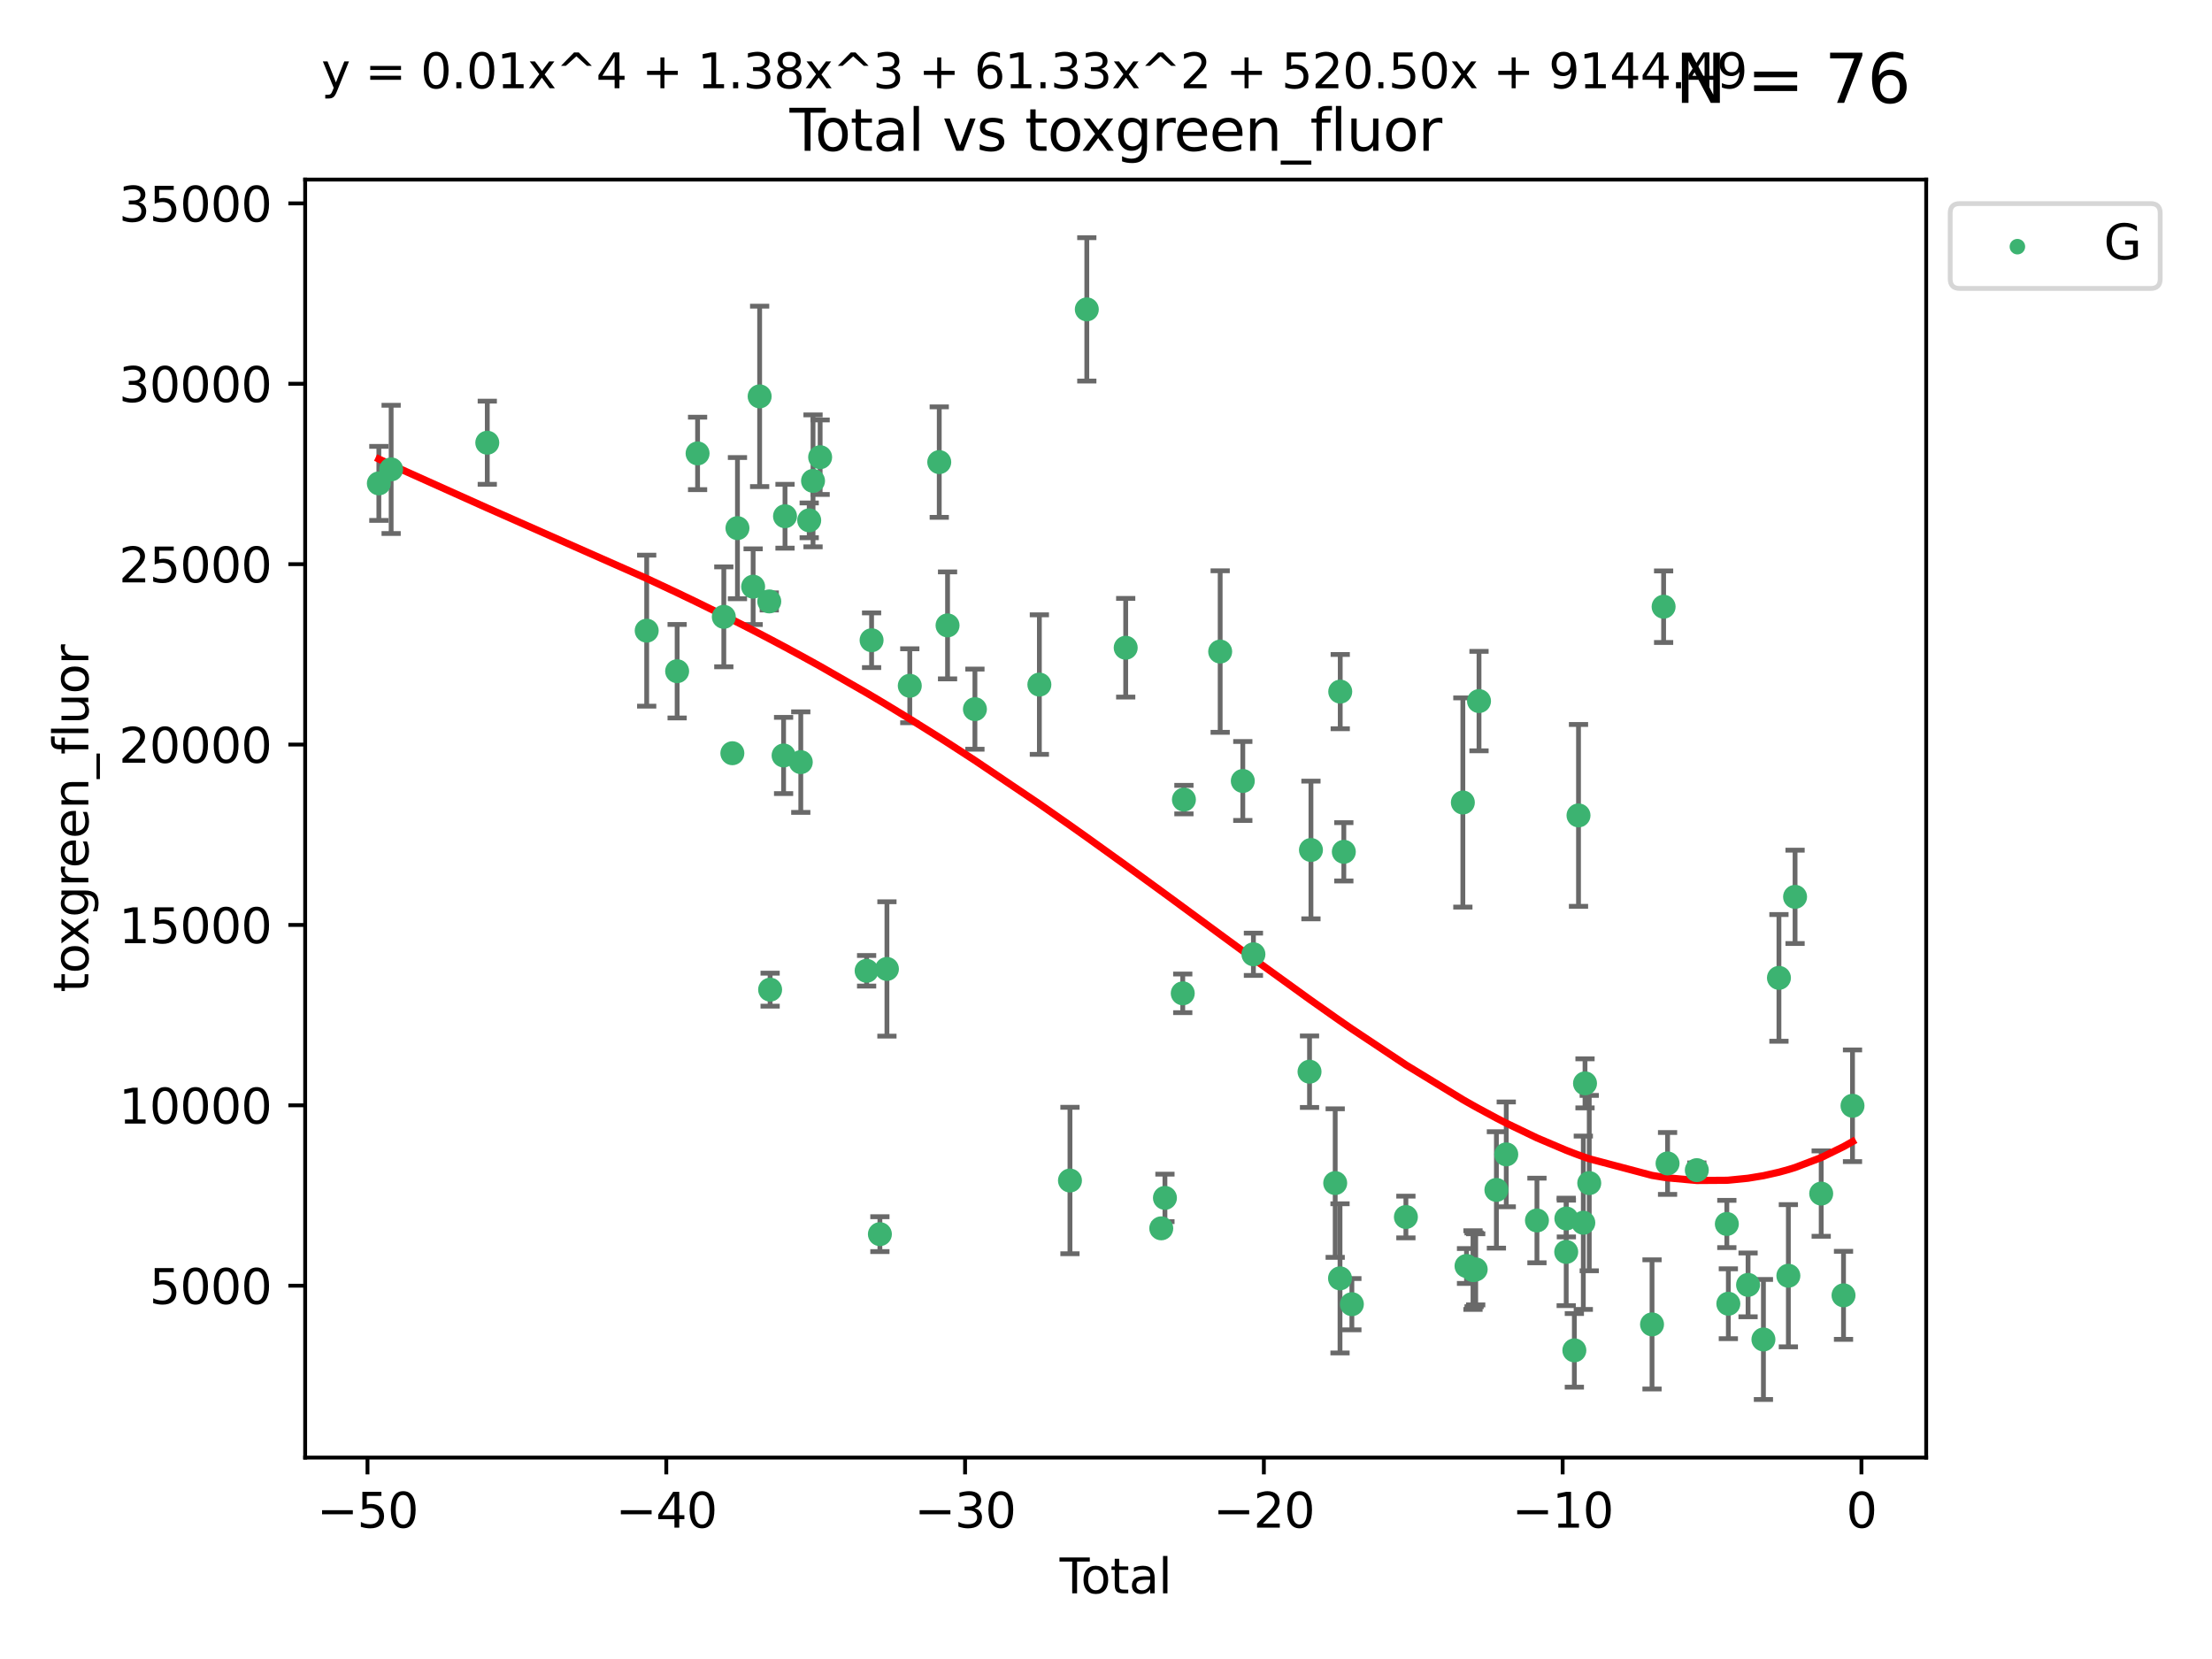 <?xml version="1.0" encoding="utf-8" standalone="no"?>
<!DOCTYPE svg PUBLIC "-//W3C//DTD SVG 1.1//EN"
  "http://www.w3.org/Graphics/SVG/1.1/DTD/svg11.dtd">
<svg xmlns:xlink="http://www.w3.org/1999/xlink" width="460.8pt" height="345.6pt" viewBox="0 0 460.8 345.6" xmlns="http://www.w3.org/2000/svg" version="1.1">
 <defs>
  <style type="text/css">*{stroke-linejoin: round; stroke-linecap: butt}</style>
 </defs>
 <g id="figure_1">
  <g id="patch_1">
   <path d="M 0 345.6 
L 460.8 345.6 
L 460.8 0 
L 0 0 
z
" style="fill: #ffffff"/>
  </g>
  <g id="axes_1">
   <g id="patch_2">
    <path d="M 63.571 303.64 
L 401.26 303.64 
L 401.26 37.411 
L 63.571 37.411 
z
" style="fill: #ffffff"/>
   </g>
   <g id="PathCollection_1">
    <defs>
     <path id="m17346aed02" d="M 0 1.118 
C 0.297 1.118 0.581 1 0.791 0.791 
C 1 0.581 1.118 0.297 1.118 0 
C 1.118 -0.297 1 -0.581 0.791 -0.791 
C 0.581 -1 0.297 -1.118 0 -1.118 
C -0.297 -1.118 -0.581 -1 -0.791 -0.791 
C -1 -0.581 -1.118 -0.297 -1.118 0 
C -1.118 0.297 -1 0.581 -0.791 0.791 
C -0.581 1 -0.297 1.118 0 1.118 
z
" style="stroke: #3cb371"/>
    </defs>
    <g clip-path="url(#pc65aa31502)">
     <use xlink:href="#m17346aed02" x="78.921" y="100.7" style="fill: #3cb371; stroke: #3cb371"/>
     <use xlink:href="#m17346aed02" x="81.481" y="97.781" style="fill: #3cb371; stroke: #3cb371"/>
     <use xlink:href="#m17346aed02" x="101.51" y="92.227" style="fill: #3cb371; stroke: #3cb371"/>
     <use xlink:href="#m17346aed02" x="134.718" y="131.378" style="fill: #3cb371; stroke: #3cb371"/>
     <use xlink:href="#m17346aed02" x="141.06" y="139.823" style="fill: #3cb371; stroke: #3cb371"/>
     <use xlink:href="#m17346aed02" x="145.32" y="94.455" style="fill: #3cb371; stroke: #3cb371"/>
     <use xlink:href="#m17346aed02" x="150.783" y="128.498" style="fill: #3cb371; stroke: #3cb371"/>
     <use xlink:href="#m17346aed02" x="152.565" y="156.91" style="fill: #3cb371; stroke: #3cb371"/>
     <use xlink:href="#m17346aed02" x="153.626" y="110.019" style="fill: #3cb371; stroke: #3cb371"/>
     <use xlink:href="#m17346aed02" x="156.893" y="122.215" style="fill: #3cb371; stroke: #3cb371"/>
     <use xlink:href="#m17346aed02" x="158.248" y="82.573" style="fill: #3cb371; stroke: #3cb371"/>
     <use xlink:href="#m17346aed02" x="160.252" y="125.286" style="fill: #3cb371; stroke: #3cb371"/>
     <use xlink:href="#m17346aed02" x="160.43" y="206.163" style="fill: #3cb371; stroke: #3cb371"/>
     <use xlink:href="#m17346aed02" x="163.235" y="157.378" style="fill: #3cb371; stroke: #3cb371"/>
     <use xlink:href="#m17346aed02" x="163.533" y="107.54" style="fill: #3cb371; stroke: #3cb371"/>
     <use xlink:href="#m17346aed02" x="166.818" y="158.767" style="fill: #3cb371; stroke: #3cb371"/>
     <use xlink:href="#m17346aed02" x="168.572" y="108.396" style="fill: #3cb371; stroke: #3cb371"/>
     <use xlink:href="#m17346aed02" x="169.37" y="100.174" style="fill: #3cb371; stroke: #3cb371"/>
     <use xlink:href="#m17346aed02" x="170.85" y="95.243" style="fill: #3cb371; stroke: #3cb371"/>
     <use xlink:href="#m17346aed02" x="180.532" y="202.232" style="fill: #3cb371; stroke: #3cb371"/>
     <use xlink:href="#m17346aed02" x="181.567" y="133.371" style="fill: #3cb371; stroke: #3cb371"/>
     <use xlink:href="#m17346aed02" x="183.298" y="257.096" style="fill: #3cb371; stroke: #3cb371"/>
     <use xlink:href="#m17346aed02" x="184.764" y="201.849" style="fill: #3cb371; stroke: #3cb371"/>
     <use xlink:href="#m17346aed02" x="189.525" y="142.859" style="fill: #3cb371; stroke: #3cb371"/>
     <use xlink:href="#m17346aed02" x="195.663" y="96.266" style="fill: #3cb371; stroke: #3cb371"/>
     <use xlink:href="#m17346aed02" x="197.393" y="130.282" style="fill: #3cb371; stroke: #3cb371"/>
     <use xlink:href="#m17346aed02" x="203.094" y="147.729" style="fill: #3cb371; stroke: #3cb371"/>
     <use xlink:href="#m17346aed02" x="216.52" y="142.612" style="fill: #3cb371; stroke: #3cb371"/>
     <use xlink:href="#m17346aed02" x="222.893" y="245.923" style="fill: #3cb371; stroke: #3cb371"/>
     <use xlink:href="#m17346aed02" x="226.402" y="64.447" style="fill: #3cb371; stroke: #3cb371"/>
     <use xlink:href="#m17346aed02" x="234.505" y="134.935" style="fill: #3cb371; stroke: #3cb371"/>
     <use xlink:href="#m17346aed02" x="241.911" y="255.884" style="fill: #3cb371; stroke: #3cb371"/>
     <use xlink:href="#m17346aed02" x="242.678" y="249.542" style="fill: #3cb371; stroke: #3cb371"/>
     <use xlink:href="#m17346aed02" x="246.389" y="206.929" style="fill: #3cb371; stroke: #3cb371"/>
     <use xlink:href="#m17346aed02" x="246.632" y="166.575" style="fill: #3cb371; stroke: #3cb371"/>
     <use xlink:href="#m17346aed02" x="254.185" y="135.733" style="fill: #3cb371; stroke: #3cb371"/>
     <use xlink:href="#m17346aed02" x="258.899" y="162.69" style="fill: #3cb371; stroke: #3cb371"/>
     <use xlink:href="#m17346aed02" x="261.111" y="198.795" style="fill: #3cb371; stroke: #3cb371"/>
     <use xlink:href="#m17346aed02" x="272.798" y="223.253" style="fill: #3cb371; stroke: #3cb371"/>
     <use xlink:href="#m17346aed02" x="273.095" y="177.067" style="fill: #3cb371; stroke: #3cb371"/>
     <use xlink:href="#m17346aed02" x="278.147" y="246.457" style="fill: #3cb371; stroke: #3cb371"/>
     <use xlink:href="#m17346aed02" x="279.15" y="266.303" style="fill: #3cb371; stroke: #3cb371"/>
     <use xlink:href="#m17346aed02" x="279.196" y="144.076" style="fill: #3cb371; stroke: #3cb371"/>
     <use xlink:href="#m17346aed02" x="279.944" y="177.449" style="fill: #3cb371; stroke: #3cb371"/>
     <use xlink:href="#m17346aed02" x="281.619" y="271.686" style="fill: #3cb371; stroke: #3cb371"/>
     <use xlink:href="#m17346aed02" x="292.874" y="253.526" style="fill: #3cb371; stroke: #3cb371"/>
     <use xlink:href="#m17346aed02" x="304.74" y="167.176" style="fill: #3cb371; stroke: #3cb371"/>
     <use xlink:href="#m17346aed02" x="305.503" y="263.729" style="fill: #3cb371; stroke: #3cb371"/>
     <use xlink:href="#m17346aed02" x="306.852" y="264.582" style="fill: #3cb371; stroke: #3cb371"/>
     <use xlink:href="#m17346aed02" x="307.081" y="264.525" style="fill: #3cb371; stroke: #3cb371"/>
     <use xlink:href="#m17346aed02" x="307.414" y="264.428" style="fill: #3cb371; stroke: #3cb371"/>
     <use xlink:href="#m17346aed02" x="308.106" y="146.05" style="fill: #3cb371; stroke: #3cb371"/>
     <use xlink:href="#m17346aed02" x="311.728" y="247.883" style="fill: #3cb371; stroke: #3cb371"/>
     <use xlink:href="#m17346aed02" x="313.781" y="240.479" style="fill: #3cb371; stroke: #3cb371"/>
     <use xlink:href="#m17346aed02" x="320.174" y="254.245" style="fill: #3cb371; stroke: #3cb371"/>
     <use xlink:href="#m17346aed02" x="326.27" y="260.797" style="fill: #3cb371; stroke: #3cb371"/>
     <use xlink:href="#m17346aed02" x="326.302" y="253.839" style="fill: #3cb371; stroke: #3cb371"/>
     <use xlink:href="#m17346aed02" x="327.966" y="281.303" style="fill: #3cb371; stroke: #3cb371"/>
     <use xlink:href="#m17346aed02" x="328.832" y="169.864" style="fill: #3cb371; stroke: #3cb371"/>
     <use xlink:href="#m17346aed02" x="329.833" y="254.72" style="fill: #3cb371; stroke: #3cb371"/>
     <use xlink:href="#m17346aed02" x="330.188" y="225.686" style="fill: #3cb371; stroke: #3cb371"/>
     <use xlink:href="#m17346aed02" x="331.07" y="246.461" style="fill: #3cb371; stroke: #3cb371"/>
     <use xlink:href="#m17346aed02" x="344.148" y="275.895" style="fill: #3cb371; stroke: #3cb371"/>
     <use xlink:href="#m17346aed02" x="346.561" y="126.389" style="fill: #3cb371; stroke: #3cb371"/>
     <use xlink:href="#m17346aed02" x="347.385" y="242.365" style="fill: #3cb371; stroke: #3cb371"/>
     <use xlink:href="#m17346aed02" x="353.478" y="243.763" style="fill: #3cb371; stroke: #3cb371"/>
     <use xlink:href="#m17346aed02" x="359.732" y="254.974" style="fill: #3cb371; stroke: #3cb371"/>
     <use xlink:href="#m17346aed02" x="360.045" y="271.592" style="fill: #3cb371; stroke: #3cb371"/>
     <use xlink:href="#m17346aed02" x="364.154" y="267.668" style="fill: #3cb371; stroke: #3cb371"/>
     <use xlink:href="#m17346aed02" x="367.354" y="279.035" style="fill: #3cb371; stroke: #3cb371"/>
     <use xlink:href="#m17346aed02" x="370.586" y="203.709" style="fill: #3cb371; stroke: #3cb371"/>
     <use xlink:href="#m17346aed02" x="372.549" y="265.758" style="fill: #3cb371; stroke: #3cb371"/>
     <use xlink:href="#m17346aed02" x="373.946" y="186.829" style="fill: #3cb371; stroke: #3cb371"/>
     <use xlink:href="#m17346aed02" x="379.388" y="248.647" style="fill: #3cb371; stroke: #3cb371"/>
     <use xlink:href="#m17346aed02" x="384.039" y="269.84" style="fill: #3cb371; stroke: #3cb371"/>
     <use xlink:href="#m17346aed02" x="385.911" y="230.352" style="fill: #3cb371; stroke: #3cb371"/>
    </g>
   </g>
   <g id="matplotlib.axis_1">
    <g id="xtick_1">
     <g id="line2d_1">
      <defs>
       <path id="m331d83d267" d="M 0 0 
L 0 3.5 
" style="stroke: #000000; stroke-width: 0.8"/>
      </defs>
      <g>
       <use xlink:href="#m331d83d267" x="76.557" y="303.64" style="stroke: #000000; stroke-width: 0.8"/>
      </g>
     </g>
     <g id="text_1">
      <!-- −50 -->
      <g transform="translate(66.005 318.238)scale(0.1 -0.1)">
       <defs>
        <path id="DejaVuSans-2212" d="M 678 2272 
L 4684 2272 
L 4684 1741 
L 678 1741 
L 678 2272 
z
" transform="scale(0.016)"/>
        <path id="DejaVuSans-35" d="M 691 4666 
L 3169 4666 
L 3169 4134 
L 1269 4134 
L 1269 2991 
Q 1406 3038 1543 3061 
Q 1681 3084 1819 3084 
Q 2600 3084 3056 2656 
Q 3513 2228 3513 1497 
Q 3513 744 3044 326 
Q 2575 -91 1722 -91 
Q 1428 -91 1123 -41 
Q 819 9 494 109 
L 494 744 
Q 775 591 1075 516 
Q 1375 441 1709 441 
Q 2250 441 2565 725 
Q 2881 1009 2881 1497 
Q 2881 1984 2565 2268 
Q 2250 2553 1709 2553 
Q 1456 2553 1204 2497 
Q 953 2441 691 2322 
L 691 4666 
z
" transform="scale(0.016)"/>
        <path id="DejaVuSans-30" d="M 2034 4250 
Q 1547 4250 1301 3770 
Q 1056 3291 1056 2328 
Q 1056 1369 1301 889 
Q 1547 409 2034 409 
Q 2525 409 2770 889 
Q 3016 1369 3016 2328 
Q 3016 3291 2770 3770 
Q 2525 4250 2034 4250 
z
M 2034 4750 
Q 2819 4750 3233 4129 
Q 3647 3509 3647 2328 
Q 3647 1150 3233 529 
Q 2819 -91 2034 -91 
Q 1250 -91 836 529 
Q 422 1150 422 2328 
Q 422 3509 836 4129 
Q 1250 4750 2034 4750 
z
" transform="scale(0.016)"/>
       </defs>
       <use xlink:href="#DejaVuSans-2212"/>
       <use xlink:href="#DejaVuSans-35" x="83.789"/>
       <use xlink:href="#DejaVuSans-30" x="147.412"/>
      </g>
     </g>
    </g>
    <g id="xtick_2">
     <g id="line2d_2">
      <g>
       <use xlink:href="#m331d83d267" x="138.8" y="303.64" style="stroke: #000000; stroke-width: 0.8"/>
      </g>
     </g>
     <g id="text_2">
      <!-- −40 -->
      <g transform="translate(128.248 318.238)scale(0.1 -0.1)">
       <defs>
        <path id="DejaVuSans-34" d="M 2419 4116 
L 825 1625 
L 2419 1625 
L 2419 4116 
z
M 2253 4666 
L 3047 4666 
L 3047 1625 
L 3713 1625 
L 3713 1100 
L 3047 1100 
L 3047 0 
L 2419 0 
L 2419 1100 
L 313 1100 
L 313 1709 
L 2253 4666 
z
" transform="scale(0.016)"/>
       </defs>
       <use xlink:href="#DejaVuSans-2212"/>
       <use xlink:href="#DejaVuSans-34" x="83.789"/>
       <use xlink:href="#DejaVuSans-30" x="147.412"/>
      </g>
     </g>
    </g>
    <g id="xtick_3">
     <g id="line2d_3">
      <g>
       <use xlink:href="#m331d83d267" x="201.043" y="303.64" style="stroke: #000000; stroke-width: 0.8"/>
      </g>
     </g>
     <g id="text_3">
      <!-- −30 -->
      <g transform="translate(190.491 318.238)scale(0.1 -0.1)">
       <defs>
        <path id="DejaVuSans-33" d="M 2597 2516 
Q 3050 2419 3304 2112 
Q 3559 1806 3559 1356 
Q 3559 666 3084 287 
Q 2609 -91 1734 -91 
Q 1441 -91 1130 -33 
Q 819 25 488 141 
L 488 750 
Q 750 597 1062 519 
Q 1375 441 1716 441 
Q 2309 441 2620 675 
Q 2931 909 2931 1356 
Q 2931 1769 2642 2001 
Q 2353 2234 1838 2234 
L 1294 2234 
L 1294 2753 
L 1863 2753 
Q 2328 2753 2575 2939 
Q 2822 3125 2822 3475 
Q 2822 3834 2567 4026 
Q 2313 4219 1838 4219 
Q 1578 4219 1281 4162 
Q 984 4106 628 3988 
L 628 4550 
Q 988 4650 1302 4700 
Q 1616 4750 1894 4750 
Q 2613 4750 3031 4423 
Q 3450 4097 3450 3541 
Q 3450 3153 3228 2886 
Q 3006 2619 2597 2516 
z
" transform="scale(0.016)"/>
       </defs>
       <use xlink:href="#DejaVuSans-2212"/>
       <use xlink:href="#DejaVuSans-33" x="83.789"/>
       <use xlink:href="#DejaVuSans-30" x="147.412"/>
      </g>
     </g>
    </g>
    <g id="xtick_4">
     <g id="line2d_4">
      <g>
       <use xlink:href="#m331d83d267" x="263.286" y="303.64" style="stroke: #000000; stroke-width: 0.8"/>
      </g>
     </g>
     <g id="text_4">
      <!-- −20 -->
      <g transform="translate(252.734 318.238)scale(0.1 -0.1)">
       <defs>
        <path id="DejaVuSans-32" d="M 1228 531 
L 3431 531 
L 3431 0 
L 469 0 
L 469 531 
Q 828 903 1448 1529 
Q 2069 2156 2228 2338 
Q 2531 2678 2651 2914 
Q 2772 3150 2772 3378 
Q 2772 3750 2511 3984 
Q 2250 4219 1831 4219 
Q 1534 4219 1204 4116 
Q 875 4013 500 3803 
L 500 4441 
Q 881 4594 1212 4672 
Q 1544 4750 1819 4750 
Q 2544 4750 2975 4387 
Q 3406 4025 3406 3419 
Q 3406 3131 3298 2873 
Q 3191 2616 2906 2266 
Q 2828 2175 2409 1742 
Q 1991 1309 1228 531 
z
" transform="scale(0.016)"/>
       </defs>
       <use xlink:href="#DejaVuSans-2212"/>
       <use xlink:href="#DejaVuSans-32" x="83.789"/>
       <use xlink:href="#DejaVuSans-30" x="147.412"/>
      </g>
     </g>
    </g>
    <g id="xtick_5">
     <g id="line2d_5">
      <g>
       <use xlink:href="#m331d83d267" x="325.529" y="303.64" style="stroke: #000000; stroke-width: 0.8"/>
      </g>
     </g>
     <g id="text_5">
      <!-- −10 -->
      <g transform="translate(314.977 318.238)scale(0.1 -0.1)">
       <defs>
        <path id="DejaVuSans-31" d="M 794 531 
L 1825 531 
L 1825 4091 
L 703 3866 
L 703 4441 
L 1819 4666 
L 2450 4666 
L 2450 531 
L 3481 531 
L 3481 0 
L 794 0 
L 794 531 
z
" transform="scale(0.016)"/>
       </defs>
       <use xlink:href="#DejaVuSans-2212"/>
       <use xlink:href="#DejaVuSans-31" x="83.789"/>
       <use xlink:href="#DejaVuSans-30" x="147.412"/>
      </g>
     </g>
    </g>
    <g id="xtick_6">
     <g id="line2d_6">
      <g>
       <use xlink:href="#m331d83d267" x="387.772" y="303.64" style="stroke: #000000; stroke-width: 0.8"/>
      </g>
     </g>
     <g id="text_6">
      <!-- 0 -->
      <g transform="translate(384.591 318.238)scale(0.1 -0.1)">
       <use xlink:href="#DejaVuSans-30"/>
      </g>
     </g>
    </g>
    <g id="text_7">
     <!-- Total -->
     <g transform="translate(220.739 331.917)scale(0.1 -0.1)">
      <defs>
       <path id="DejaVuSans-54" d="M -19 4666 
L 3928 4666 
L 3928 4134 
L 2272 4134 
L 2272 0 
L 1638 0 
L 1638 4134 
L -19 4134 
L -19 4666 
z
" transform="scale(0.016)"/>
       <path id="DejaVuSans-6f" d="M 1959 3097 
Q 1497 3097 1228 2736 
Q 959 2375 959 1747 
Q 959 1119 1226 758 
Q 1494 397 1959 397 
Q 2419 397 2687 759 
Q 2956 1122 2956 1747 
Q 2956 2369 2687 2733 
Q 2419 3097 1959 3097 
z
M 1959 3584 
Q 2709 3584 3137 3096 
Q 3566 2609 3566 1747 
Q 3566 888 3137 398 
Q 2709 -91 1959 -91 
Q 1206 -91 779 398 
Q 353 888 353 1747 
Q 353 2609 779 3096 
Q 1206 3584 1959 3584 
z
" transform="scale(0.016)"/>
       <path id="DejaVuSans-74" d="M 1172 4494 
L 1172 3500 
L 2356 3500 
L 2356 3053 
L 1172 3053 
L 1172 1153 
Q 1172 725 1289 603 
Q 1406 481 1766 481 
L 2356 481 
L 2356 0 
L 1766 0 
Q 1100 0 847 248 
Q 594 497 594 1153 
L 594 3053 
L 172 3053 
L 172 3500 
L 594 3500 
L 594 4494 
L 1172 4494 
z
" transform="scale(0.016)"/>
       <path id="DejaVuSans-61" d="M 2194 1759 
Q 1497 1759 1228 1600 
Q 959 1441 959 1056 
Q 959 750 1161 570 
Q 1363 391 1709 391 
Q 2188 391 2477 730 
Q 2766 1069 2766 1631 
L 2766 1759 
L 2194 1759 
z
M 3341 1997 
L 3341 0 
L 2766 0 
L 2766 531 
Q 2569 213 2275 61 
Q 1981 -91 1556 -91 
Q 1019 -91 701 211 
Q 384 513 384 1019 
Q 384 1609 779 1909 
Q 1175 2209 1959 2209 
L 2766 2209 
L 2766 2266 
Q 2766 2663 2505 2880 
Q 2244 3097 1772 3097 
Q 1472 3097 1187 3025 
Q 903 2953 641 2809 
L 641 3341 
Q 956 3463 1253 3523 
Q 1550 3584 1831 3584 
Q 2591 3584 2966 3190 
Q 3341 2797 3341 1997 
z
" transform="scale(0.016)"/>
       <path id="DejaVuSans-6c" d="M 603 4863 
L 1178 4863 
L 1178 0 
L 603 0 
L 603 4863 
z
" transform="scale(0.016)"/>
      </defs>
      <use xlink:href="#DejaVuSans-54"/>
      <use xlink:href="#DejaVuSans-6f" x="44.084"/>
      <use xlink:href="#DejaVuSans-74" x="105.266"/>
      <use xlink:href="#DejaVuSans-61" x="144.475"/>
      <use xlink:href="#DejaVuSans-6c" x="205.754"/>
     </g>
    </g>
   </g>
   <g id="matplotlib.axis_2">
    <g id="ytick_1">
     <g id="line2d_7">
      <defs>
       <path id="m180c748ac8" d="M 0 0 
L -3.5 0 
" style="stroke: #000000; stroke-width: 0.8"/>
      </defs>
      <g>
       <use xlink:href="#m180c748ac8" x="63.571" y="267.836" style="stroke: #000000; stroke-width: 0.8"/>
      </g>
     </g>
     <g id="text_8">
      <!-- 5000 -->
      <g transform="translate(31.121 271.635)scale(0.1 -0.1)">
       <use xlink:href="#DejaVuSans-35"/>
       <use xlink:href="#DejaVuSans-30" x="63.623"/>
       <use xlink:href="#DejaVuSans-30" x="127.246"/>
       <use xlink:href="#DejaVuSans-30" x="190.869"/>
      </g>
     </g>
    </g>
    <g id="ytick_2">
     <g id="line2d_8">
      <g>
       <use xlink:href="#m180c748ac8" x="63.571" y="230.258" style="stroke: #000000; stroke-width: 0.8"/>
      </g>
     </g>
     <g id="text_9">
      <!-- 10000 -->
      <g transform="translate(24.759 234.057)scale(0.1 -0.1)">
       <use xlink:href="#DejaVuSans-31"/>
       <use xlink:href="#DejaVuSans-30" x="63.623"/>
       <use xlink:href="#DejaVuSans-30" x="127.246"/>
       <use xlink:href="#DejaVuSans-30" x="190.869"/>
       <use xlink:href="#DejaVuSans-30" x="254.492"/>
      </g>
     </g>
    </g>
    <g id="ytick_3">
     <g id="line2d_9">
      <g>
       <use xlink:href="#m180c748ac8" x="63.571" y="192.68" style="stroke: #000000; stroke-width: 0.8"/>
      </g>
     </g>
     <g id="text_10">
      <!-- 15000 -->
      <g transform="translate(24.759 196.48)scale(0.1 -0.1)">
       <use xlink:href="#DejaVuSans-31"/>
       <use xlink:href="#DejaVuSans-35" x="63.623"/>
       <use xlink:href="#DejaVuSans-30" x="127.246"/>
       <use xlink:href="#DejaVuSans-30" x="190.869"/>
       <use xlink:href="#DejaVuSans-30" x="254.492"/>
      </g>
     </g>
    </g>
    <g id="ytick_4">
     <g id="line2d_10">
      <g>
       <use xlink:href="#m180c748ac8" x="63.571" y="155.102" style="stroke: #000000; stroke-width: 0.8"/>
      </g>
     </g>
     <g id="text_11">
      <!-- 20000 -->
      <g transform="translate(24.759 158.902)scale(0.1 -0.1)">
       <use xlink:href="#DejaVuSans-32"/>
       <use xlink:href="#DejaVuSans-30" x="63.623"/>
       <use xlink:href="#DejaVuSans-30" x="127.246"/>
       <use xlink:href="#DejaVuSans-30" x="190.869"/>
       <use xlink:href="#DejaVuSans-30" x="254.492"/>
      </g>
     </g>
    </g>
    <g id="ytick_5">
     <g id="line2d_11">
      <g>
       <use xlink:href="#m180c748ac8" x="63.571" y="117.524" style="stroke: #000000; stroke-width: 0.8"/>
      </g>
     </g>
     <g id="text_12">
      <!-- 25000 -->
      <g transform="translate(24.759 121.324)scale(0.1 -0.1)">
       <use xlink:href="#DejaVuSans-32"/>
       <use xlink:href="#DejaVuSans-35" x="63.623"/>
       <use xlink:href="#DejaVuSans-30" x="127.246"/>
       <use xlink:href="#DejaVuSans-30" x="190.869"/>
       <use xlink:href="#DejaVuSans-30" x="254.492"/>
      </g>
     </g>
    </g>
    <g id="ytick_6">
     <g id="line2d_12">
      <g>
       <use xlink:href="#m180c748ac8" x="63.571" y="79.946" style="stroke: #000000; stroke-width: 0.8"/>
      </g>
     </g>
     <g id="text_13">
      <!-- 30000 -->
      <g transform="translate(24.759 83.746)scale(0.1 -0.1)">
       <use xlink:href="#DejaVuSans-33"/>
       <use xlink:href="#DejaVuSans-30" x="63.623"/>
       <use xlink:href="#DejaVuSans-30" x="127.246"/>
       <use xlink:href="#DejaVuSans-30" x="190.869"/>
       <use xlink:href="#DejaVuSans-30" x="254.492"/>
      </g>
     </g>
    </g>
    <g id="ytick_7">
     <g id="line2d_13">
      <g>
       <use xlink:href="#m180c748ac8" x="63.571" y="42.369" style="stroke: #000000; stroke-width: 0.8"/>
      </g>
     </g>
     <g id="text_14">
      <!-- 35000 -->
      <g transform="translate(24.759 46.168)scale(0.1 -0.1)">
       <use xlink:href="#DejaVuSans-33"/>
       <use xlink:href="#DejaVuSans-35" x="63.623"/>
       <use xlink:href="#DejaVuSans-30" x="127.246"/>
       <use xlink:href="#DejaVuSans-30" x="190.869"/>
       <use xlink:href="#DejaVuSans-30" x="254.492"/>
      </g>
     </g>
    </g>
    <g id="text_15">
     <!-- toxgreen_fluor -->
     <g transform="translate(18.401 206.72)rotate(-90)scale(0.1 -0.1)">
      <defs>
       <path id="DejaVuSans-78" d="M 3513 3500 
L 2247 1797 
L 3578 0 
L 2900 0 
L 1881 1375 
L 863 0 
L 184 0 
L 1544 1831 
L 300 3500 
L 978 3500 
L 1906 2253 
L 2834 3500 
L 3513 3500 
z
" transform="scale(0.016)"/>
       <path id="DejaVuSans-67" d="M 2906 1791 
Q 2906 2416 2648 2759 
Q 2391 3103 1925 3103 
Q 1463 3103 1205 2759 
Q 947 2416 947 1791 
Q 947 1169 1205 825 
Q 1463 481 1925 481 
Q 2391 481 2648 825 
Q 2906 1169 2906 1791 
z
M 3481 434 
Q 3481 -459 3084 -895 
Q 2688 -1331 1869 -1331 
Q 1566 -1331 1297 -1286 
Q 1028 -1241 775 -1147 
L 775 -588 
Q 1028 -725 1275 -790 
Q 1522 -856 1778 -856 
Q 2344 -856 2625 -561 
Q 2906 -266 2906 331 
L 2906 616 
Q 2728 306 2450 153 
Q 2172 0 1784 0 
Q 1141 0 747 490 
Q 353 981 353 1791 
Q 353 2603 747 3093 
Q 1141 3584 1784 3584 
Q 2172 3584 2450 3431 
Q 2728 3278 2906 2969 
L 2906 3500 
L 3481 3500 
L 3481 434 
z
" transform="scale(0.016)"/>
       <path id="DejaVuSans-72" d="M 2631 2963 
Q 2534 3019 2420 3045 
Q 2306 3072 2169 3072 
Q 1681 3072 1420 2755 
Q 1159 2438 1159 1844 
L 1159 0 
L 581 0 
L 581 3500 
L 1159 3500 
L 1159 2956 
Q 1341 3275 1631 3429 
Q 1922 3584 2338 3584 
Q 2397 3584 2469 3576 
Q 2541 3569 2628 3553 
L 2631 2963 
z
" transform="scale(0.016)"/>
       <path id="DejaVuSans-65" d="M 3597 1894 
L 3597 1613 
L 953 1613 
Q 991 1019 1311 708 
Q 1631 397 2203 397 
Q 2534 397 2845 478 
Q 3156 559 3463 722 
L 3463 178 
Q 3153 47 2828 -22 
Q 2503 -91 2169 -91 
Q 1331 -91 842 396 
Q 353 884 353 1716 
Q 353 2575 817 3079 
Q 1281 3584 2069 3584 
Q 2775 3584 3186 3129 
Q 3597 2675 3597 1894 
z
M 3022 2063 
Q 3016 2534 2758 2815 
Q 2500 3097 2075 3097 
Q 1594 3097 1305 2825 
Q 1016 2553 972 2059 
L 3022 2063 
z
" transform="scale(0.016)"/>
       <path id="DejaVuSans-6e" d="M 3513 2113 
L 3513 0 
L 2938 0 
L 2938 2094 
Q 2938 2591 2744 2837 
Q 2550 3084 2163 3084 
Q 1697 3084 1428 2787 
Q 1159 2491 1159 1978 
L 1159 0 
L 581 0 
L 581 3500 
L 1159 3500 
L 1159 2956 
Q 1366 3272 1645 3428 
Q 1925 3584 2291 3584 
Q 2894 3584 3203 3211 
Q 3513 2838 3513 2113 
z
" transform="scale(0.016)"/>
       <path id="DejaVuSans-5f" d="M 3263 -1063 
L 3263 -1509 
L -63 -1509 
L -63 -1063 
L 3263 -1063 
z
" transform="scale(0.016)"/>
       <path id="DejaVuSans-66" d="M 2375 4863 
L 2375 4384 
L 1825 4384 
Q 1516 4384 1395 4259 
Q 1275 4134 1275 3809 
L 1275 3500 
L 2222 3500 
L 2222 3053 
L 1275 3053 
L 1275 0 
L 697 0 
L 697 3053 
L 147 3053 
L 147 3500 
L 697 3500 
L 697 3744 
Q 697 4328 969 4595 
Q 1241 4863 1831 4863 
L 2375 4863 
z
" transform="scale(0.016)"/>
       <path id="DejaVuSans-75" d="M 544 1381 
L 544 3500 
L 1119 3500 
L 1119 1403 
Q 1119 906 1312 657 
Q 1506 409 1894 409 
Q 2359 409 2629 706 
Q 2900 1003 2900 1516 
L 2900 3500 
L 3475 3500 
L 3475 0 
L 2900 0 
L 2900 538 
Q 2691 219 2414 64 
Q 2138 -91 1772 -91 
Q 1169 -91 856 284 
Q 544 659 544 1381 
z
M 1991 3584 
L 1991 3584 
z
" transform="scale(0.016)"/>
      </defs>
      <use xlink:href="#DejaVuSans-74"/>
      <use xlink:href="#DejaVuSans-6f" x="39.209"/>
      <use xlink:href="#DejaVuSans-78" x="97.266"/>
      <use xlink:href="#DejaVuSans-67" x="156.445"/>
      <use xlink:href="#DejaVuSans-72" x="219.922"/>
      <use xlink:href="#DejaVuSans-65" x="258.785"/>
      <use xlink:href="#DejaVuSans-65" x="320.309"/>
      <use xlink:href="#DejaVuSans-6e" x="381.832"/>
      <use xlink:href="#DejaVuSans-5f" x="445.211"/>
      <use xlink:href="#DejaVuSans-66" x="495.211"/>
      <use xlink:href="#DejaVuSans-6c" x="530.416"/>
      <use xlink:href="#DejaVuSans-75" x="558.199"/>
      <use xlink:href="#DejaVuSans-6f" x="621.578"/>
      <use xlink:href="#DejaVuSans-72" x="682.76"/>
     </g>
    </g>
   </g>
   <g id="LineCollection_1">
    <path d="M 78.921 108.412 
L 78.921 92.988 
" clip-path="url(#pc65aa31502)" style="fill: none; stroke: #696969"/>
    <path d="M 81.481 111.142 
L 81.481 84.421 
" clip-path="url(#pc65aa31502)" style="fill: none; stroke: #696969"/>
    <path d="M 101.51 100.89 
L 101.51 83.564 
" clip-path="url(#pc65aa31502)" style="fill: none; stroke: #696969"/>
    <path d="M 134.718 147.106 
L 134.718 115.649 
" clip-path="url(#pc65aa31502)" style="fill: none; stroke: #696969"/>
    <path d="M 141.06 149.561 
L 141.06 130.085 
" clip-path="url(#pc65aa31502)" style="fill: none; stroke: #696969"/>
    <path d="M 145.32 102.002 
L 145.32 86.909 
" clip-path="url(#pc65aa31502)" style="fill: none; stroke: #696969"/>
    <path d="M 150.783 138.903 
L 150.783 118.094 
" clip-path="url(#pc65aa31502)" style="fill: none; stroke: #696969"/>
    <path d="M 152.565 157.472 
L 152.565 156.347 
" clip-path="url(#pc65aa31502)" style="fill: none; stroke: #696969"/>
    <path d="M 153.626 124.723 
L 153.626 95.314 
" clip-path="url(#pc65aa31502)" style="fill: none; stroke: #696969"/>
    <path d="M 156.893 130.099 
L 156.893 114.331 
" clip-path="url(#pc65aa31502)" style="fill: none; stroke: #696969"/>
    <path d="M 158.248 101.364 
L 158.248 63.781 
" clip-path="url(#pc65aa31502)" style="fill: none; stroke: #696969"/>
    <path d="M 160.252 127.072 
L 160.252 123.499 
" clip-path="url(#pc65aa31502)" style="fill: none; stroke: #696969"/>
    <path d="M 160.43 209.601 
L 160.43 202.726 
" clip-path="url(#pc65aa31502)" style="fill: none; stroke: #696969"/>
    <path d="M 163.235 165.318 
L 163.235 149.438 
" clip-path="url(#pc65aa31502)" style="fill: none; stroke: #696969"/>
    <path d="M 163.533 114.193 
L 163.533 100.887 
" clip-path="url(#pc65aa31502)" style="fill: none; stroke: #696969"/>
    <path d="M 166.818 169.24 
L 166.818 148.293 
" clip-path="url(#pc65aa31502)" style="fill: none; stroke: #696969"/>
    <path d="M 168.572 112.016 
L 168.572 104.776 
" clip-path="url(#pc65aa31502)" style="fill: none; stroke: #696969"/>
    <path d="M 169.37 113.918 
L 169.37 86.43 
" clip-path="url(#pc65aa31502)" style="fill: none; stroke: #696969"/>
    <path d="M 170.85 103.005 
L 170.85 87.481 
" clip-path="url(#pc65aa31502)" style="fill: none; stroke: #696969"/>
    <path d="M 180.532 205.417 
L 180.532 199.048 
" clip-path="url(#pc65aa31502)" style="fill: none; stroke: #696969"/>
    <path d="M 181.567 139.066 
L 181.567 127.675 
" clip-path="url(#pc65aa31502)" style="fill: none; stroke: #696969"/>
    <path d="M 183.298 260.726 
L 183.298 253.466 
" clip-path="url(#pc65aa31502)" style="fill: none; stroke: #696969"/>
    <path d="M 184.764 215.843 
L 184.764 187.856 
" clip-path="url(#pc65aa31502)" style="fill: none; stroke: #696969"/>
    <path d="M 189.525 150.561 
L 189.525 135.157 
" clip-path="url(#pc65aa31502)" style="fill: none; stroke: #696969"/>
    <path d="M 195.663 107.771 
L 195.663 84.76 
" clip-path="url(#pc65aa31502)" style="fill: none; stroke: #696969"/>
    <path d="M 197.393 141.421 
L 197.393 119.142 
" clip-path="url(#pc65aa31502)" style="fill: none; stroke: #696969"/>
    <path d="M 203.094 156.078 
L 203.094 139.381 
" clip-path="url(#pc65aa31502)" style="fill: none; stroke: #696969"/>
    <path d="M 216.52 157.145 
L 216.52 128.079 
" clip-path="url(#pc65aa31502)" style="fill: none; stroke: #696969"/>
    <path d="M 222.893 261.173 
L 222.893 230.672 
" clip-path="url(#pc65aa31502)" style="fill: none; stroke: #696969"/>
    <path d="M 226.402 79.381 
L 226.402 49.513 
" clip-path="url(#pc65aa31502)" style="fill: none; stroke: #696969"/>
    <path d="M 234.505 145.216 
L 234.505 124.653 
" clip-path="url(#pc65aa31502)" style="fill: none; stroke: #696969"/>
    <path d="M 241.911 256.833 
L 241.911 254.936 
" clip-path="url(#pc65aa31502)" style="fill: none; stroke: #696969"/>
    <path d="M 242.678 254.487 
L 242.678 244.597 
" clip-path="url(#pc65aa31502)" style="fill: none; stroke: #696969"/>
    <path d="M 246.389 210.953 
L 246.389 202.906 
" clip-path="url(#pc65aa31502)" style="fill: none; stroke: #696969"/>
    <path d="M 246.632 169.546 
L 246.632 163.604 
" clip-path="url(#pc65aa31502)" style="fill: none; stroke: #696969"/>
    <path d="M 254.185 152.556 
L 254.185 118.909 
" clip-path="url(#pc65aa31502)" style="fill: none; stroke: #696969"/>
    <path d="M 258.899 170.916 
L 258.899 154.464 
" clip-path="url(#pc65aa31502)" style="fill: none; stroke: #696969"/>
    <path d="M 261.111 203.197 
L 261.111 194.392 
" clip-path="url(#pc65aa31502)" style="fill: none; stroke: #696969"/>
    <path d="M 272.798 230.698 
L 272.798 215.808 
" clip-path="url(#pc65aa31502)" style="fill: none; stroke: #696969"/>
    <path d="M 273.095 191.41 
L 273.095 162.723 
" clip-path="url(#pc65aa31502)" style="fill: none; stroke: #696969"/>
    <path d="M 278.147 261.93 
L 278.147 230.984 
" clip-path="url(#pc65aa31502)" style="fill: none; stroke: #696969"/>
    <path d="M 279.15 281.841 
L 279.15 250.765 
" clip-path="url(#pc65aa31502)" style="fill: none; stroke: #696969"/>
    <path d="M 279.196 151.812 
L 279.196 136.34 
" clip-path="url(#pc65aa31502)" style="fill: none; stroke: #696969"/>
    <path d="M 279.944 183.522 
L 279.944 171.376 
" clip-path="url(#pc65aa31502)" style="fill: none; stroke: #696969"/>
    <path d="M 281.619 277.026 
L 281.619 266.346 
" clip-path="url(#pc65aa31502)" style="fill: none; stroke: #696969"/>
    <path d="M 292.874 257.866 
L 292.874 249.186 
" clip-path="url(#pc65aa31502)" style="fill: none; stroke: #696969"/>
    <path d="M 304.74 188.966 
L 304.74 145.385 
" clip-path="url(#pc65aa31502)" style="fill: none; stroke: #696969"/>
    <path d="M 305.503 267.364 
L 305.503 260.094 
" clip-path="url(#pc65aa31502)" style="fill: none; stroke: #696969"/>
    <path d="M 306.852 272.775 
L 306.852 256.389 
" clip-path="url(#pc65aa31502)" style="fill: none; stroke: #696969"/>
    <path d="M 307.081 272.208 
L 307.081 256.842 
" clip-path="url(#pc65aa31502)" style="fill: none; stroke: #696969"/>
    <path d="M 307.414 271.837 
L 307.414 257.019 
" clip-path="url(#pc65aa31502)" style="fill: none; stroke: #696969"/>
    <path d="M 308.106 156.409 
L 308.106 135.691 
" clip-path="url(#pc65aa31502)" style="fill: none; stroke: #696969"/>
    <path d="M 311.728 260.009 
L 311.728 235.758 
" clip-path="url(#pc65aa31502)" style="fill: none; stroke: #696969"/>
    <path d="M 313.781 251.397 
L 313.781 229.562 
" clip-path="url(#pc65aa31502)" style="fill: none; stroke: #696969"/>
    <path d="M 320.174 263.06 
L 320.174 245.431 
" clip-path="url(#pc65aa31502)" style="fill: none; stroke: #696969"/>
    <path d="M 326.27 271.987 
L 326.27 249.607 
" clip-path="url(#pc65aa31502)" style="fill: none; stroke: #696969"/>
    <path d="M 326.302 257.669 
L 326.302 250.01 
" clip-path="url(#pc65aa31502)" style="fill: none; stroke: #696969"/>
    <path d="M 327.966 288.973 
L 327.966 273.633 
" clip-path="url(#pc65aa31502)" style="fill: none; stroke: #696969"/>
    <path d="M 328.832 188.806 
L 328.832 150.923 
" clip-path="url(#pc65aa31502)" style="fill: none; stroke: #696969"/>
    <path d="M 329.833 272.774 
L 329.833 236.667 
" clip-path="url(#pc65aa31502)" style="fill: none; stroke: #696969"/>
    <path d="M 330.188 230.794 
L 330.188 220.579 
" clip-path="url(#pc65aa31502)" style="fill: none; stroke: #696969"/>
    <path d="M 331.07 264.728 
L 331.07 228.194 
" clip-path="url(#pc65aa31502)" style="fill: none; stroke: #696969"/>
    <path d="M 344.148 289.353 
L 344.148 262.437 
" clip-path="url(#pc65aa31502)" style="fill: none; stroke: #696969"/>
    <path d="M 346.561 133.842 
L 346.561 118.936 
" clip-path="url(#pc65aa31502)" style="fill: none; stroke: #696969"/>
    <path d="M 347.385 248.81 
L 347.385 235.92 
" clip-path="url(#pc65aa31502)" style="fill: none; stroke: #696969"/>
    <path d="M 353.478 245.269 
L 353.478 242.256 
" clip-path="url(#pc65aa31502)" style="fill: none; stroke: #696969"/>
    <path d="M 359.732 259.895 
L 359.732 250.053 
" clip-path="url(#pc65aa31502)" style="fill: none; stroke: #696969"/>
    <path d="M 360.045 278.87 
L 360.045 264.314 
" clip-path="url(#pc65aa31502)" style="fill: none; stroke: #696969"/>
    <path d="M 364.154 274.315 
L 364.154 261.022 
" clip-path="url(#pc65aa31502)" style="fill: none; stroke: #696969"/>
    <path d="M 367.354 291.539 
L 367.354 266.532 
" clip-path="url(#pc65aa31502)" style="fill: none; stroke: #696969"/>
    <path d="M 370.586 216.907 
L 370.586 190.512 
" clip-path="url(#pc65aa31502)" style="fill: none; stroke: #696969"/>
    <path d="M 372.549 280.572 
L 372.549 250.944 
" clip-path="url(#pc65aa31502)" style="fill: none; stroke: #696969"/>
    <path d="M 373.946 196.552 
L 373.946 177.107 
" clip-path="url(#pc65aa31502)" style="fill: none; stroke: #696969"/>
    <path d="M 379.388 257.542 
L 379.388 239.752 
" clip-path="url(#pc65aa31502)" style="fill: none; stroke: #696969"/>
    <path d="M 384.039 279.01 
L 384.039 260.671 
" clip-path="url(#pc65aa31502)" style="fill: none; stroke: #696969"/>
    <path d="M 385.911 241.982 
L 385.911 218.722 
" clip-path="url(#pc65aa31502)" style="fill: none; stroke: #696969"/>
   </g>
   <g id="line2d_14">
    <defs>
     <path id="mfa6d6d7527" d="M 2 0 
L -2 -0 
" style="stroke: #696969"/>
    </defs>
    <g clip-path="url(#pc65aa31502)">
     <use xlink:href="#mfa6d6d7527" x="78.921" y="108.412" style="fill: #696969; stroke: #696969"/>
     <use xlink:href="#mfa6d6d7527" x="81.481" y="111.142" style="fill: #696969; stroke: #696969"/>
     <use xlink:href="#mfa6d6d7527" x="101.51" y="100.89" style="fill: #696969; stroke: #696969"/>
     <use xlink:href="#mfa6d6d7527" x="134.718" y="147.106" style="fill: #696969; stroke: #696969"/>
     <use xlink:href="#mfa6d6d7527" x="141.06" y="149.561" style="fill: #696969; stroke: #696969"/>
     <use xlink:href="#mfa6d6d7527" x="145.32" y="102.002" style="fill: #696969; stroke: #696969"/>
     <use xlink:href="#mfa6d6d7527" x="150.783" y="138.903" style="fill: #696969; stroke: #696969"/>
     <use xlink:href="#mfa6d6d7527" x="152.565" y="157.472" style="fill: #696969; stroke: #696969"/>
     <use xlink:href="#mfa6d6d7527" x="153.626" y="124.723" style="fill: #696969; stroke: #696969"/>
     <use xlink:href="#mfa6d6d7527" x="156.893" y="130.099" style="fill: #696969; stroke: #696969"/>
     <use xlink:href="#mfa6d6d7527" x="158.248" y="101.364" style="fill: #696969; stroke: #696969"/>
     <use xlink:href="#mfa6d6d7527" x="160.252" y="127.072" style="fill: #696969; stroke: #696969"/>
     <use xlink:href="#mfa6d6d7527" x="160.43" y="209.601" style="fill: #696969; stroke: #696969"/>
     <use xlink:href="#mfa6d6d7527" x="163.235" y="165.318" style="fill: #696969; stroke: #696969"/>
     <use xlink:href="#mfa6d6d7527" x="163.533" y="114.193" style="fill: #696969; stroke: #696969"/>
     <use xlink:href="#mfa6d6d7527" x="166.818" y="169.24" style="fill: #696969; stroke: #696969"/>
     <use xlink:href="#mfa6d6d7527" x="168.572" y="112.016" style="fill: #696969; stroke: #696969"/>
     <use xlink:href="#mfa6d6d7527" x="169.37" y="113.918" style="fill: #696969; stroke: #696969"/>
     <use xlink:href="#mfa6d6d7527" x="170.85" y="103.005" style="fill: #696969; stroke: #696969"/>
     <use xlink:href="#mfa6d6d7527" x="180.532" y="205.417" style="fill: #696969; stroke: #696969"/>
     <use xlink:href="#mfa6d6d7527" x="181.567" y="139.066" style="fill: #696969; stroke: #696969"/>
     <use xlink:href="#mfa6d6d7527" x="183.298" y="260.726" style="fill: #696969; stroke: #696969"/>
     <use xlink:href="#mfa6d6d7527" x="184.764" y="215.843" style="fill: #696969; stroke: #696969"/>
     <use xlink:href="#mfa6d6d7527" x="189.525" y="150.561" style="fill: #696969; stroke: #696969"/>
     <use xlink:href="#mfa6d6d7527" x="195.663" y="107.771" style="fill: #696969; stroke: #696969"/>
     <use xlink:href="#mfa6d6d7527" x="197.393" y="141.421" style="fill: #696969; stroke: #696969"/>
     <use xlink:href="#mfa6d6d7527" x="203.094" y="156.078" style="fill: #696969; stroke: #696969"/>
     <use xlink:href="#mfa6d6d7527" x="216.52" y="157.145" style="fill: #696969; stroke: #696969"/>
     <use xlink:href="#mfa6d6d7527" x="222.893" y="261.173" style="fill: #696969; stroke: #696969"/>
     <use xlink:href="#mfa6d6d7527" x="226.402" y="79.381" style="fill: #696969; stroke: #696969"/>
     <use xlink:href="#mfa6d6d7527" x="234.505" y="145.216" style="fill: #696969; stroke: #696969"/>
     <use xlink:href="#mfa6d6d7527" x="241.911" y="256.833" style="fill: #696969; stroke: #696969"/>
     <use xlink:href="#mfa6d6d7527" x="242.678" y="254.487" style="fill: #696969; stroke: #696969"/>
     <use xlink:href="#mfa6d6d7527" x="246.389" y="210.953" style="fill: #696969; stroke: #696969"/>
     <use xlink:href="#mfa6d6d7527" x="246.632" y="169.546" style="fill: #696969; stroke: #696969"/>
     <use xlink:href="#mfa6d6d7527" x="254.185" y="152.556" style="fill: #696969; stroke: #696969"/>
     <use xlink:href="#mfa6d6d7527" x="258.899" y="170.916" style="fill: #696969; stroke: #696969"/>
     <use xlink:href="#mfa6d6d7527" x="261.111" y="203.197" style="fill: #696969; stroke: #696969"/>
     <use xlink:href="#mfa6d6d7527" x="272.798" y="230.698" style="fill: #696969; stroke: #696969"/>
     <use xlink:href="#mfa6d6d7527" x="273.095" y="191.41" style="fill: #696969; stroke: #696969"/>
     <use xlink:href="#mfa6d6d7527" x="278.147" y="261.93" style="fill: #696969; stroke: #696969"/>
     <use xlink:href="#mfa6d6d7527" x="279.15" y="281.841" style="fill: #696969; stroke: #696969"/>
     <use xlink:href="#mfa6d6d7527" x="279.196" y="151.812" style="fill: #696969; stroke: #696969"/>
     <use xlink:href="#mfa6d6d7527" x="279.944" y="183.522" style="fill: #696969; stroke: #696969"/>
     <use xlink:href="#mfa6d6d7527" x="281.619" y="277.026" style="fill: #696969; stroke: #696969"/>
     <use xlink:href="#mfa6d6d7527" x="292.874" y="257.866" style="fill: #696969; stroke: #696969"/>
     <use xlink:href="#mfa6d6d7527" x="304.74" y="188.966" style="fill: #696969; stroke: #696969"/>
     <use xlink:href="#mfa6d6d7527" x="305.503" y="267.364" style="fill: #696969; stroke: #696969"/>
     <use xlink:href="#mfa6d6d7527" x="306.852" y="272.775" style="fill: #696969; stroke: #696969"/>
     <use xlink:href="#mfa6d6d7527" x="307.081" y="272.208" style="fill: #696969; stroke: #696969"/>
     <use xlink:href="#mfa6d6d7527" x="307.414" y="271.837" style="fill: #696969; stroke: #696969"/>
     <use xlink:href="#mfa6d6d7527" x="308.106" y="156.409" style="fill: #696969; stroke: #696969"/>
     <use xlink:href="#mfa6d6d7527" x="311.728" y="260.009" style="fill: #696969; stroke: #696969"/>
     <use xlink:href="#mfa6d6d7527" x="313.781" y="251.397" style="fill: #696969; stroke: #696969"/>
     <use xlink:href="#mfa6d6d7527" x="320.174" y="263.06" style="fill: #696969; stroke: #696969"/>
     <use xlink:href="#mfa6d6d7527" x="326.27" y="271.987" style="fill: #696969; stroke: #696969"/>
     <use xlink:href="#mfa6d6d7527" x="326.302" y="257.669" style="fill: #696969; stroke: #696969"/>
     <use xlink:href="#mfa6d6d7527" x="327.966" y="288.973" style="fill: #696969; stroke: #696969"/>
     <use xlink:href="#mfa6d6d7527" x="328.832" y="188.806" style="fill: #696969; stroke: #696969"/>
     <use xlink:href="#mfa6d6d7527" x="329.833" y="272.774" style="fill: #696969; stroke: #696969"/>
     <use xlink:href="#mfa6d6d7527" x="330.188" y="230.794" style="fill: #696969; stroke: #696969"/>
     <use xlink:href="#mfa6d6d7527" x="331.07" y="264.728" style="fill: #696969; stroke: #696969"/>
     <use xlink:href="#mfa6d6d7527" x="344.148" y="289.353" style="fill: #696969; stroke: #696969"/>
     <use xlink:href="#mfa6d6d7527" x="346.561" y="133.842" style="fill: #696969; stroke: #696969"/>
     <use xlink:href="#mfa6d6d7527" x="347.385" y="248.81" style="fill: #696969; stroke: #696969"/>
     <use xlink:href="#mfa6d6d7527" x="353.478" y="245.269" style="fill: #696969; stroke: #696969"/>
     <use xlink:href="#mfa6d6d7527" x="359.732" y="259.895" style="fill: #696969; stroke: #696969"/>
     <use xlink:href="#mfa6d6d7527" x="360.045" y="278.87" style="fill: #696969; stroke: #696969"/>
     <use xlink:href="#mfa6d6d7527" x="364.154" y="274.315" style="fill: #696969; stroke: #696969"/>
     <use xlink:href="#mfa6d6d7527" x="367.354" y="291.539" style="fill: #696969; stroke: #696969"/>
     <use xlink:href="#mfa6d6d7527" x="370.586" y="216.907" style="fill: #696969; stroke: #696969"/>
     <use xlink:href="#mfa6d6d7527" x="372.549" y="280.572" style="fill: #696969; stroke: #696969"/>
     <use xlink:href="#mfa6d6d7527" x="373.946" y="196.552" style="fill: #696969; stroke: #696969"/>
     <use xlink:href="#mfa6d6d7527" x="379.388" y="257.542" style="fill: #696969; stroke: #696969"/>
     <use xlink:href="#mfa6d6d7527" x="384.039" y="279.01" style="fill: #696969; stroke: #696969"/>
     <use xlink:href="#mfa6d6d7527" x="385.911" y="241.982" style="fill: #696969; stroke: #696969"/>
    </g>
   </g>
   <g id="line2d_15">
    <g clip-path="url(#pc65aa31502)">
     <use xlink:href="#mfa6d6d7527" x="78.921" y="92.988" style="fill: #696969; stroke: #696969"/>
     <use xlink:href="#mfa6d6d7527" x="81.481" y="84.421" style="fill: #696969; stroke: #696969"/>
     <use xlink:href="#mfa6d6d7527" x="101.51" y="83.564" style="fill: #696969; stroke: #696969"/>
     <use xlink:href="#mfa6d6d7527" x="134.718" y="115.649" style="fill: #696969; stroke: #696969"/>
     <use xlink:href="#mfa6d6d7527" x="141.06" y="130.085" style="fill: #696969; stroke: #696969"/>
     <use xlink:href="#mfa6d6d7527" x="145.32" y="86.909" style="fill: #696969; stroke: #696969"/>
     <use xlink:href="#mfa6d6d7527" x="150.783" y="118.094" style="fill: #696969; stroke: #696969"/>
     <use xlink:href="#mfa6d6d7527" x="152.565" y="156.347" style="fill: #696969; stroke: #696969"/>
     <use xlink:href="#mfa6d6d7527" x="153.626" y="95.314" style="fill: #696969; stroke: #696969"/>
     <use xlink:href="#mfa6d6d7527" x="156.893" y="114.331" style="fill: #696969; stroke: #696969"/>
     <use xlink:href="#mfa6d6d7527" x="158.248" y="63.781" style="fill: #696969; stroke: #696969"/>
     <use xlink:href="#mfa6d6d7527" x="160.252" y="123.499" style="fill: #696969; stroke: #696969"/>
     <use xlink:href="#mfa6d6d7527" x="160.43" y="202.726" style="fill: #696969; stroke: #696969"/>
     <use xlink:href="#mfa6d6d7527" x="163.235" y="149.438" style="fill: #696969; stroke: #696969"/>
     <use xlink:href="#mfa6d6d7527" x="163.533" y="100.887" style="fill: #696969; stroke: #696969"/>
     <use xlink:href="#mfa6d6d7527" x="166.818" y="148.293" style="fill: #696969; stroke: #696969"/>
     <use xlink:href="#mfa6d6d7527" x="168.572" y="104.776" style="fill: #696969; stroke: #696969"/>
     <use xlink:href="#mfa6d6d7527" x="169.37" y="86.43" style="fill: #696969; stroke: #696969"/>
     <use xlink:href="#mfa6d6d7527" x="170.85" y="87.481" style="fill: #696969; stroke: #696969"/>
     <use xlink:href="#mfa6d6d7527" x="180.532" y="199.048" style="fill: #696969; stroke: #696969"/>
     <use xlink:href="#mfa6d6d7527" x="181.567" y="127.675" style="fill: #696969; stroke: #696969"/>
     <use xlink:href="#mfa6d6d7527" x="183.298" y="253.466" style="fill: #696969; stroke: #696969"/>
     <use xlink:href="#mfa6d6d7527" x="184.764" y="187.856" style="fill: #696969; stroke: #696969"/>
     <use xlink:href="#mfa6d6d7527" x="189.525" y="135.157" style="fill: #696969; stroke: #696969"/>
     <use xlink:href="#mfa6d6d7527" x="195.663" y="84.76" style="fill: #696969; stroke: #696969"/>
     <use xlink:href="#mfa6d6d7527" x="197.393" y="119.142" style="fill: #696969; stroke: #696969"/>
     <use xlink:href="#mfa6d6d7527" x="203.094" y="139.381" style="fill: #696969; stroke: #696969"/>
     <use xlink:href="#mfa6d6d7527" x="216.52" y="128.079" style="fill: #696969; stroke: #696969"/>
     <use xlink:href="#mfa6d6d7527" x="222.893" y="230.672" style="fill: #696969; stroke: #696969"/>
     <use xlink:href="#mfa6d6d7527" x="226.402" y="49.513" style="fill: #696969; stroke: #696969"/>
     <use xlink:href="#mfa6d6d7527" x="234.505" y="124.653" style="fill: #696969; stroke: #696969"/>
     <use xlink:href="#mfa6d6d7527" x="241.911" y="254.936" style="fill: #696969; stroke: #696969"/>
     <use xlink:href="#mfa6d6d7527" x="242.678" y="244.597" style="fill: #696969; stroke: #696969"/>
     <use xlink:href="#mfa6d6d7527" x="246.389" y="202.906" style="fill: #696969; stroke: #696969"/>
     <use xlink:href="#mfa6d6d7527" x="246.632" y="163.604" style="fill: #696969; stroke: #696969"/>
     <use xlink:href="#mfa6d6d7527" x="254.185" y="118.909" style="fill: #696969; stroke: #696969"/>
     <use xlink:href="#mfa6d6d7527" x="258.899" y="154.464" style="fill: #696969; stroke: #696969"/>
     <use xlink:href="#mfa6d6d7527" x="261.111" y="194.392" style="fill: #696969; stroke: #696969"/>
     <use xlink:href="#mfa6d6d7527" x="272.798" y="215.808" style="fill: #696969; stroke: #696969"/>
     <use xlink:href="#mfa6d6d7527" x="273.095" y="162.723" style="fill: #696969; stroke: #696969"/>
     <use xlink:href="#mfa6d6d7527" x="278.147" y="230.984" style="fill: #696969; stroke: #696969"/>
     <use xlink:href="#mfa6d6d7527" x="279.15" y="250.765" style="fill: #696969; stroke: #696969"/>
     <use xlink:href="#mfa6d6d7527" x="279.196" y="136.34" style="fill: #696969; stroke: #696969"/>
     <use xlink:href="#mfa6d6d7527" x="279.944" y="171.376" style="fill: #696969; stroke: #696969"/>
     <use xlink:href="#mfa6d6d7527" x="281.619" y="266.346" style="fill: #696969; stroke: #696969"/>
     <use xlink:href="#mfa6d6d7527" x="292.874" y="249.186" style="fill: #696969; stroke: #696969"/>
     <use xlink:href="#mfa6d6d7527" x="304.74" y="145.385" style="fill: #696969; stroke: #696969"/>
     <use xlink:href="#mfa6d6d7527" x="305.503" y="260.094" style="fill: #696969; stroke: #696969"/>
     <use xlink:href="#mfa6d6d7527" x="306.852" y="256.389" style="fill: #696969; stroke: #696969"/>
     <use xlink:href="#mfa6d6d7527" x="307.081" y="256.842" style="fill: #696969; stroke: #696969"/>
     <use xlink:href="#mfa6d6d7527" x="307.414" y="257.019" style="fill: #696969; stroke: #696969"/>
     <use xlink:href="#mfa6d6d7527" x="308.106" y="135.691" style="fill: #696969; stroke: #696969"/>
     <use xlink:href="#mfa6d6d7527" x="311.728" y="235.758" style="fill: #696969; stroke: #696969"/>
     <use xlink:href="#mfa6d6d7527" x="313.781" y="229.562" style="fill: #696969; stroke: #696969"/>
     <use xlink:href="#mfa6d6d7527" x="320.174" y="245.431" style="fill: #696969; stroke: #696969"/>
     <use xlink:href="#mfa6d6d7527" x="326.27" y="249.607" style="fill: #696969; stroke: #696969"/>
     <use xlink:href="#mfa6d6d7527" x="326.302" y="250.01" style="fill: #696969; stroke: #696969"/>
     <use xlink:href="#mfa6d6d7527" x="327.966" y="273.633" style="fill: #696969; stroke: #696969"/>
     <use xlink:href="#mfa6d6d7527" x="328.832" y="150.923" style="fill: #696969; stroke: #696969"/>
     <use xlink:href="#mfa6d6d7527" x="329.833" y="236.667" style="fill: #696969; stroke: #696969"/>
     <use xlink:href="#mfa6d6d7527" x="330.188" y="220.579" style="fill: #696969; stroke: #696969"/>
     <use xlink:href="#mfa6d6d7527" x="331.07" y="228.194" style="fill: #696969; stroke: #696969"/>
     <use xlink:href="#mfa6d6d7527" x="344.148" y="262.437" style="fill: #696969; stroke: #696969"/>
     <use xlink:href="#mfa6d6d7527" x="346.561" y="118.936" style="fill: #696969; stroke: #696969"/>
     <use xlink:href="#mfa6d6d7527" x="347.385" y="235.92" style="fill: #696969; stroke: #696969"/>
     <use xlink:href="#mfa6d6d7527" x="353.478" y="242.256" style="fill: #696969; stroke: #696969"/>
     <use xlink:href="#mfa6d6d7527" x="359.732" y="250.053" style="fill: #696969; stroke: #696969"/>
     <use xlink:href="#mfa6d6d7527" x="360.045" y="264.314" style="fill: #696969; stroke: #696969"/>
     <use xlink:href="#mfa6d6d7527" x="364.154" y="261.022" style="fill: #696969; stroke: #696969"/>
     <use xlink:href="#mfa6d6d7527" x="367.354" y="266.532" style="fill: #696969; stroke: #696969"/>
     <use xlink:href="#mfa6d6d7527" x="370.586" y="190.512" style="fill: #696969; stroke: #696969"/>
     <use xlink:href="#mfa6d6d7527" x="372.549" y="250.944" style="fill: #696969; stroke: #696969"/>
     <use xlink:href="#mfa6d6d7527" x="373.946" y="177.107" style="fill: #696969; stroke: #696969"/>
     <use xlink:href="#mfa6d6d7527" x="379.388" y="239.752" style="fill: #696969; stroke: #696969"/>
     <use xlink:href="#mfa6d6d7527" x="384.039" y="260.671" style="fill: #696969; stroke: #696969"/>
     <use xlink:href="#mfa6d6d7527" x="385.911" y="218.722" style="fill: #696969; stroke: #696969"/>
    </g>
   </g>
   <g id="line2d_16">
    <path d="M 78.921 95.624 
L 81.481 96.835 
L 101.51 105.829 
L 134.718 120.508 
L 141.06 123.478 
L 145.32 125.524 
L 150.783 128.212 
L 152.565 129.105 
L 153.626 129.642 
L 156.893 131.312 
L 158.248 132.014 
L 160.252 133.062 
L 160.43 133.156 
L 163.235 134.643 
L 163.533 134.802 
L 166.818 136.578 
L 168.572 137.54 
L 169.37 137.98 
L 170.85 138.802 
L 180.532 144.352 
L 181.567 144.962 
L 183.298 145.991 
L 184.764 146.87 
L 189.525 149.77 
L 195.663 153.613 
L 197.393 154.717 
L 203.094 158.417 
L 216.52 167.478 
L 222.893 171.931 
L 226.402 174.419 
L 234.505 180.241 
L 241.911 185.638 
L 242.678 186.199 
L 246.389 188.923 
L 246.632 189.101 
L 254.185 194.654 
L 258.899 198.113 
L 261.111 199.731 
L 272.798 208.173 
L 273.095 208.384 
L 278.147 211.944 
L 279.15 212.643 
L 279.196 212.674 
L 279.944 213.194 
L 281.619 214.349 
L 292.874 221.842 
L 304.74 229.072 
L 305.503 229.509 
L 306.852 230.27 
L 307.081 230.398 
L 307.414 230.583 
L 308.106 230.966 
L 311.728 232.913 
L 313.781 233.972 
L 320.174 237.046 
L 326.27 239.629 
L 326.302 239.642 
L 327.966 240.282 
L 328.832 240.604 
L 329.833 240.966 
L 330.188 241.092 
L 331.07 241.398 
L 344.148 244.855 
L 346.561 245.251 
L 347.385 245.367 
L 353.478 245.916 
L 359.732 245.875 
L 360.045 245.856 
L 364.154 245.447 
L 367.354 244.918 
L 370.586 244.189 
L 372.549 243.648 
L 373.946 243.215 
L 379.388 241.146 
L 384.039 238.871 
L 385.911 237.817 
" clip-path="url(#pc65aa31502)" style="fill: none; stroke: #ff0000; stroke-width: 1.5; stroke-linecap: square"/>
   </g>
   <g id="line2d_17">
    <defs>
     <path id="m8c7dc74c16" d="M 0 2 
C 0.53 2 1.039 1.789 1.414 1.414 
C 1.789 1.039 2 0.53 2 0 
C 2 -0.53 1.789 -1.039 1.414 -1.414 
C 1.039 -1.789 0.53 -2 0 -2 
C -0.53 -2 -1.039 -1.789 -1.414 -1.414 
C -1.789 -1.039 -2 -0.53 -2 0 
C -2 0.53 -1.789 1.039 -1.414 1.414 
C -1.039 1.789 -0.53 2 0 2 
z
" style="stroke: #3cb371"/>
    </defs>
    <g clip-path="url(#pc65aa31502)">
     <use xlink:href="#m8c7dc74c16" x="78.921" y="100.7" style="fill: #3cb371; stroke: #3cb371"/>
     <use xlink:href="#m8c7dc74c16" x="81.481" y="97.781" style="fill: #3cb371; stroke: #3cb371"/>
     <use xlink:href="#m8c7dc74c16" x="101.51" y="92.227" style="fill: #3cb371; stroke: #3cb371"/>
     <use xlink:href="#m8c7dc74c16" x="134.718" y="131.378" style="fill: #3cb371; stroke: #3cb371"/>
     <use xlink:href="#m8c7dc74c16" x="141.06" y="139.823" style="fill: #3cb371; stroke: #3cb371"/>
     <use xlink:href="#m8c7dc74c16" x="145.32" y="94.455" style="fill: #3cb371; stroke: #3cb371"/>
     <use xlink:href="#m8c7dc74c16" x="150.783" y="128.498" style="fill: #3cb371; stroke: #3cb371"/>
     <use xlink:href="#m8c7dc74c16" x="152.565" y="156.91" style="fill: #3cb371; stroke: #3cb371"/>
     <use xlink:href="#m8c7dc74c16" x="153.626" y="110.019" style="fill: #3cb371; stroke: #3cb371"/>
     <use xlink:href="#m8c7dc74c16" x="156.893" y="122.215" style="fill: #3cb371; stroke: #3cb371"/>
     <use xlink:href="#m8c7dc74c16" x="158.248" y="82.573" style="fill: #3cb371; stroke: #3cb371"/>
     <use xlink:href="#m8c7dc74c16" x="160.252" y="125.286" style="fill: #3cb371; stroke: #3cb371"/>
     <use xlink:href="#m8c7dc74c16" x="160.43" y="206.163" style="fill: #3cb371; stroke: #3cb371"/>
     <use xlink:href="#m8c7dc74c16" x="163.235" y="157.378" style="fill: #3cb371; stroke: #3cb371"/>
     <use xlink:href="#m8c7dc74c16" x="163.533" y="107.54" style="fill: #3cb371; stroke: #3cb371"/>
     <use xlink:href="#m8c7dc74c16" x="166.818" y="158.767" style="fill: #3cb371; stroke: #3cb371"/>
     <use xlink:href="#m8c7dc74c16" x="168.572" y="108.396" style="fill: #3cb371; stroke: #3cb371"/>
     <use xlink:href="#m8c7dc74c16" x="169.37" y="100.174" style="fill: #3cb371; stroke: #3cb371"/>
     <use xlink:href="#m8c7dc74c16" x="170.85" y="95.243" style="fill: #3cb371; stroke: #3cb371"/>
     <use xlink:href="#m8c7dc74c16" x="180.532" y="202.232" style="fill: #3cb371; stroke: #3cb371"/>
     <use xlink:href="#m8c7dc74c16" x="181.567" y="133.371" style="fill: #3cb371; stroke: #3cb371"/>
     <use xlink:href="#m8c7dc74c16" x="183.298" y="257.096" style="fill: #3cb371; stroke: #3cb371"/>
     <use xlink:href="#m8c7dc74c16" x="184.764" y="201.849" style="fill: #3cb371; stroke: #3cb371"/>
     <use xlink:href="#m8c7dc74c16" x="189.525" y="142.859" style="fill: #3cb371; stroke: #3cb371"/>
     <use xlink:href="#m8c7dc74c16" x="195.663" y="96.266" style="fill: #3cb371; stroke: #3cb371"/>
     <use xlink:href="#m8c7dc74c16" x="197.393" y="130.282" style="fill: #3cb371; stroke: #3cb371"/>
     <use xlink:href="#m8c7dc74c16" x="203.094" y="147.729" style="fill: #3cb371; stroke: #3cb371"/>
     <use xlink:href="#m8c7dc74c16" x="216.52" y="142.612" style="fill: #3cb371; stroke: #3cb371"/>
     <use xlink:href="#m8c7dc74c16" x="222.893" y="245.923" style="fill: #3cb371; stroke: #3cb371"/>
     <use xlink:href="#m8c7dc74c16" x="226.402" y="64.447" style="fill: #3cb371; stroke: #3cb371"/>
     <use xlink:href="#m8c7dc74c16" x="234.505" y="134.935" style="fill: #3cb371; stroke: #3cb371"/>
     <use xlink:href="#m8c7dc74c16" x="241.911" y="255.884" style="fill: #3cb371; stroke: #3cb371"/>
     <use xlink:href="#m8c7dc74c16" x="242.678" y="249.542" style="fill: #3cb371; stroke: #3cb371"/>
     <use xlink:href="#m8c7dc74c16" x="246.389" y="206.929" style="fill: #3cb371; stroke: #3cb371"/>
     <use xlink:href="#m8c7dc74c16" x="246.632" y="166.575" style="fill: #3cb371; stroke: #3cb371"/>
     <use xlink:href="#m8c7dc74c16" x="254.185" y="135.733" style="fill: #3cb371; stroke: #3cb371"/>
     <use xlink:href="#m8c7dc74c16" x="258.899" y="162.69" style="fill: #3cb371; stroke: #3cb371"/>
     <use xlink:href="#m8c7dc74c16" x="261.111" y="198.795" style="fill: #3cb371; stroke: #3cb371"/>
     <use xlink:href="#m8c7dc74c16" x="272.798" y="223.253" style="fill: #3cb371; stroke: #3cb371"/>
     <use xlink:href="#m8c7dc74c16" x="273.095" y="177.067" style="fill: #3cb371; stroke: #3cb371"/>
     <use xlink:href="#m8c7dc74c16" x="278.147" y="246.457" style="fill: #3cb371; stroke: #3cb371"/>
     <use xlink:href="#m8c7dc74c16" x="279.15" y="266.303" style="fill: #3cb371; stroke: #3cb371"/>
     <use xlink:href="#m8c7dc74c16" x="279.196" y="144.076" style="fill: #3cb371; stroke: #3cb371"/>
     <use xlink:href="#m8c7dc74c16" x="279.944" y="177.449" style="fill: #3cb371; stroke: #3cb371"/>
     <use xlink:href="#m8c7dc74c16" x="281.619" y="271.686" style="fill: #3cb371; stroke: #3cb371"/>
     <use xlink:href="#m8c7dc74c16" x="292.874" y="253.526" style="fill: #3cb371; stroke: #3cb371"/>
     <use xlink:href="#m8c7dc74c16" x="304.74" y="167.176" style="fill: #3cb371; stroke: #3cb371"/>
     <use xlink:href="#m8c7dc74c16" x="305.503" y="263.729" style="fill: #3cb371; stroke: #3cb371"/>
     <use xlink:href="#m8c7dc74c16" x="306.852" y="264.582" style="fill: #3cb371; stroke: #3cb371"/>
     <use xlink:href="#m8c7dc74c16" x="307.081" y="264.525" style="fill: #3cb371; stroke: #3cb371"/>
     <use xlink:href="#m8c7dc74c16" x="307.414" y="264.428" style="fill: #3cb371; stroke: #3cb371"/>
     <use xlink:href="#m8c7dc74c16" x="308.106" y="146.05" style="fill: #3cb371; stroke: #3cb371"/>
     <use xlink:href="#m8c7dc74c16" x="311.728" y="247.883" style="fill: #3cb371; stroke: #3cb371"/>
     <use xlink:href="#m8c7dc74c16" x="313.781" y="240.479" style="fill: #3cb371; stroke: #3cb371"/>
     <use xlink:href="#m8c7dc74c16" x="320.174" y="254.245" style="fill: #3cb371; stroke: #3cb371"/>
     <use xlink:href="#m8c7dc74c16" x="326.27" y="260.797" style="fill: #3cb371; stroke: #3cb371"/>
     <use xlink:href="#m8c7dc74c16" x="326.302" y="253.839" style="fill: #3cb371; stroke: #3cb371"/>
     <use xlink:href="#m8c7dc74c16" x="327.966" y="281.303" style="fill: #3cb371; stroke: #3cb371"/>
     <use xlink:href="#m8c7dc74c16" x="328.832" y="169.864" style="fill: #3cb371; stroke: #3cb371"/>
     <use xlink:href="#m8c7dc74c16" x="329.833" y="254.72" style="fill: #3cb371; stroke: #3cb371"/>
     <use xlink:href="#m8c7dc74c16" x="330.188" y="225.686" style="fill: #3cb371; stroke: #3cb371"/>
     <use xlink:href="#m8c7dc74c16" x="331.07" y="246.461" style="fill: #3cb371; stroke: #3cb371"/>
     <use xlink:href="#m8c7dc74c16" x="344.148" y="275.895" style="fill: #3cb371; stroke: #3cb371"/>
     <use xlink:href="#m8c7dc74c16" x="346.561" y="126.389" style="fill: #3cb371; stroke: #3cb371"/>
     <use xlink:href="#m8c7dc74c16" x="347.385" y="242.365" style="fill: #3cb371; stroke: #3cb371"/>
     <use xlink:href="#m8c7dc74c16" x="353.478" y="243.763" style="fill: #3cb371; stroke: #3cb371"/>
     <use xlink:href="#m8c7dc74c16" x="359.732" y="254.974" style="fill: #3cb371; stroke: #3cb371"/>
     <use xlink:href="#m8c7dc74c16" x="360.045" y="271.592" style="fill: #3cb371; stroke: #3cb371"/>
     <use xlink:href="#m8c7dc74c16" x="364.154" y="267.668" style="fill: #3cb371; stroke: #3cb371"/>
     <use xlink:href="#m8c7dc74c16" x="367.354" y="279.035" style="fill: #3cb371; stroke: #3cb371"/>
     <use xlink:href="#m8c7dc74c16" x="370.586" y="203.709" style="fill: #3cb371; stroke: #3cb371"/>
     <use xlink:href="#m8c7dc74c16" x="372.549" y="265.758" style="fill: #3cb371; stroke: #3cb371"/>
     <use xlink:href="#m8c7dc74c16" x="373.946" y="186.829" style="fill: #3cb371; stroke: #3cb371"/>
     <use xlink:href="#m8c7dc74c16" x="379.388" y="248.647" style="fill: #3cb371; stroke: #3cb371"/>
     <use xlink:href="#m8c7dc74c16" x="384.039" y="269.84" style="fill: #3cb371; stroke: #3cb371"/>
     <use xlink:href="#m8c7dc74c16" x="385.911" y="230.352" style="fill: #3cb371; stroke: #3cb371"/>
    </g>
   </g>
   <g id="patch_3">
    <path d="M 63.571 303.64 
L 63.571 37.411 
" style="fill: none; stroke: #000000; stroke-width: 0.8; stroke-linejoin: miter; stroke-linecap: square"/>
   </g>
   <g id="patch_4">
    <path d="M 401.26 303.64 
L 401.26 37.411 
" style="fill: none; stroke: #000000; stroke-width: 0.8; stroke-linejoin: miter; stroke-linecap: square"/>
   </g>
   <g id="patch_5">
    <path d="M 63.571 303.64 
L 401.26 303.64 
" style="fill: none; stroke: #000000; stroke-width: 0.8; stroke-linejoin: miter; stroke-linecap: square"/>
   </g>
   <g id="patch_6">
    <path d="M 63.571 37.411 
L 401.26 37.411 
" style="fill: none; stroke: #000000; stroke-width: 0.8; stroke-linejoin: miter; stroke-linecap: square"/>
   </g>
   <g id="text_16">
    <!-- N = 76 -->
    <g transform="translate(348.964 21.426)scale(0.14 -0.14)">
     <defs>
      <path id="DejaVuSans-4e" d="M 628 4666 
L 1478 4666 
L 3547 763 
L 3547 4666 
L 4159 4666 
L 4159 0 
L 3309 0 
L 1241 3903 
L 1241 0 
L 628 0 
L 628 4666 
z
" transform="scale(0.016)"/>
      <path id="DejaVuSans-20" transform="scale(0.016)"/>
      <path id="DejaVuSans-3d" d="M 678 2906 
L 4684 2906 
L 4684 2381 
L 678 2381 
L 678 2906 
z
M 678 1631 
L 4684 1631 
L 4684 1100 
L 678 1100 
L 678 1631 
z
" transform="scale(0.016)"/>
      <path id="DejaVuSans-37" d="M 525 4666 
L 3525 4666 
L 3525 4397 
L 1831 0 
L 1172 0 
L 2766 4134 
L 525 4134 
L 525 4666 
z
" transform="scale(0.016)"/>
      <path id="DejaVuSans-36" d="M 2113 2584 
Q 1688 2584 1439 2293 
Q 1191 2003 1191 1497 
Q 1191 994 1439 701 
Q 1688 409 2113 409 
Q 2538 409 2786 701 
Q 3034 994 3034 1497 
Q 3034 2003 2786 2293 
Q 2538 2584 2113 2584 
z
M 3366 4563 
L 3366 3988 
Q 3128 4100 2886 4159 
Q 2644 4219 2406 4219 
Q 1781 4219 1451 3797 
Q 1122 3375 1075 2522 
Q 1259 2794 1537 2939 
Q 1816 3084 2150 3084 
Q 2853 3084 3261 2657 
Q 3669 2231 3669 1497 
Q 3669 778 3244 343 
Q 2819 -91 2113 -91 
Q 1303 -91 875 529 
Q 447 1150 447 2328 
Q 447 3434 972 4092 
Q 1497 4750 2381 4750 
Q 2619 4750 2861 4703 
Q 3103 4656 3366 4563 
z
" transform="scale(0.016)"/>
     </defs>
     <use xlink:href="#DejaVuSans-4e"/>
     <use xlink:href="#DejaVuSans-20" x="74.805"/>
     <use xlink:href="#DejaVuSans-3d" x="106.592"/>
     <use xlink:href="#DejaVuSans-20" x="190.381"/>
     <use xlink:href="#DejaVuSans-37" x="222.168"/>
     <use xlink:href="#DejaVuSans-36" x="285.791"/>
    </g>
   </g>
   <g id="text_17">
    <!-- y = 0.01x^4 + 1.38x^3 + 61.33x^2 + 520.50x + 9144.49 -->
    <g transform="translate(66.948 18.387)scale(0.1 -0.1)">
     <defs>
      <path id="DejaVuSans-79" d="M 2059 -325 
Q 1816 -950 1584 -1140 
Q 1353 -1331 966 -1331 
L 506 -1331 
L 506 -850 
L 844 -850 
Q 1081 -850 1212 -737 
Q 1344 -625 1503 -206 
L 1606 56 
L 191 3500 
L 800 3500 
L 1894 763 
L 2988 3500 
L 3597 3500 
L 2059 -325 
z
" transform="scale(0.016)"/>
      <path id="DejaVuSans-2e" d="M 684 794 
L 1344 794 
L 1344 0 
L 684 0 
L 684 794 
z
" transform="scale(0.016)"/>
      <path id="DejaVuSans-5e" d="M 2988 4666 
L 4684 2925 
L 4056 2925 
L 2681 4159 
L 1306 2925 
L 678 2925 
L 2375 4666 
L 2988 4666 
z
" transform="scale(0.016)"/>
      <path id="DejaVuSans-2b" d="M 2944 4013 
L 2944 2272 
L 4684 2272 
L 4684 1741 
L 2944 1741 
L 2944 0 
L 2419 0 
L 2419 1741 
L 678 1741 
L 678 2272 
L 2419 2272 
L 2419 4013 
L 2944 4013 
z
" transform="scale(0.016)"/>
      <path id="DejaVuSans-38" d="M 2034 2216 
Q 1584 2216 1326 1975 
Q 1069 1734 1069 1313 
Q 1069 891 1326 650 
Q 1584 409 2034 409 
Q 2484 409 2743 651 
Q 3003 894 3003 1313 
Q 3003 1734 2745 1975 
Q 2488 2216 2034 2216 
z
M 1403 2484 
Q 997 2584 770 2862 
Q 544 3141 544 3541 
Q 544 4100 942 4425 
Q 1341 4750 2034 4750 
Q 2731 4750 3128 4425 
Q 3525 4100 3525 3541 
Q 3525 3141 3298 2862 
Q 3072 2584 2669 2484 
Q 3125 2378 3379 2068 
Q 3634 1759 3634 1313 
Q 3634 634 3220 271 
Q 2806 -91 2034 -91 
Q 1263 -91 848 271 
Q 434 634 434 1313 
Q 434 1759 690 2068 
Q 947 2378 1403 2484 
z
M 1172 3481 
Q 1172 3119 1398 2916 
Q 1625 2713 2034 2713 
Q 2441 2713 2670 2916 
Q 2900 3119 2900 3481 
Q 2900 3844 2670 4047 
Q 2441 4250 2034 4250 
Q 1625 4250 1398 4047 
Q 1172 3844 1172 3481 
z
" transform="scale(0.016)"/>
      <path id="DejaVuSans-39" d="M 703 97 
L 703 672 
Q 941 559 1184 500 
Q 1428 441 1663 441 
Q 2288 441 2617 861 
Q 2947 1281 2994 2138 
Q 2813 1869 2534 1725 
Q 2256 1581 1919 1581 
Q 1219 1581 811 2004 
Q 403 2428 403 3163 
Q 403 3881 828 4315 
Q 1253 4750 1959 4750 
Q 2769 4750 3195 4129 
Q 3622 3509 3622 2328 
Q 3622 1225 3098 567 
Q 2575 -91 1691 -91 
Q 1453 -91 1209 -44 
Q 966 3 703 97 
z
M 1959 2075 
Q 2384 2075 2632 2365 
Q 2881 2656 2881 3163 
Q 2881 3666 2632 3958 
Q 2384 4250 1959 4250 
Q 1534 4250 1286 3958 
Q 1038 3666 1038 3163 
Q 1038 2656 1286 2365 
Q 1534 2075 1959 2075 
z
" transform="scale(0.016)"/>
     </defs>
     <use xlink:href="#DejaVuSans-79"/>
     <use xlink:href="#DejaVuSans-20" x="59.18"/>
     <use xlink:href="#DejaVuSans-3d" x="90.967"/>
     <use xlink:href="#DejaVuSans-20" x="174.756"/>
     <use xlink:href="#DejaVuSans-30" x="206.543"/>
     <use xlink:href="#DejaVuSans-2e" x="270.166"/>
     <use xlink:href="#DejaVuSans-30" x="301.953"/>
     <use xlink:href="#DejaVuSans-31" x="365.576"/>
     <use xlink:href="#DejaVuSans-78" x="429.199"/>
     <use xlink:href="#DejaVuSans-5e" x="488.379"/>
     <use xlink:href="#DejaVuSans-34" x="572.168"/>
     <use xlink:href="#DejaVuSans-20" x="635.791"/>
     <use xlink:href="#DejaVuSans-2b" x="667.578"/>
     <use xlink:href="#DejaVuSans-20" x="751.367"/>
     <use xlink:href="#DejaVuSans-31" x="783.154"/>
     <use xlink:href="#DejaVuSans-2e" x="846.777"/>
     <use xlink:href="#DejaVuSans-33" x="878.564"/>
     <use xlink:href="#DejaVuSans-38" x="942.188"/>
     <use xlink:href="#DejaVuSans-78" x="1005.811"/>
     <use xlink:href="#DejaVuSans-5e" x="1064.99"/>
     <use xlink:href="#DejaVuSans-33" x="1148.779"/>
     <use xlink:href="#DejaVuSans-20" x="1212.402"/>
     <use xlink:href="#DejaVuSans-2b" x="1244.189"/>
     <use xlink:href="#DejaVuSans-20" x="1327.979"/>
     <use xlink:href="#DejaVuSans-36" x="1359.766"/>
     <use xlink:href="#DejaVuSans-31" x="1423.389"/>
     <use xlink:href="#DejaVuSans-2e" x="1487.012"/>
     <use xlink:href="#DejaVuSans-33" x="1518.799"/>
     <use xlink:href="#DejaVuSans-33" x="1582.422"/>
     <use xlink:href="#DejaVuSans-78" x="1646.045"/>
     <use xlink:href="#DejaVuSans-5e" x="1705.225"/>
     <use xlink:href="#DejaVuSans-32" x="1789.014"/>
     <use xlink:href="#DejaVuSans-20" x="1852.637"/>
     <use xlink:href="#DejaVuSans-2b" x="1884.424"/>
     <use xlink:href="#DejaVuSans-20" x="1968.213"/>
     <use xlink:href="#DejaVuSans-35" x="2000"/>
     <use xlink:href="#DejaVuSans-32" x="2063.623"/>
     <use xlink:href="#DejaVuSans-30" x="2127.246"/>
     <use xlink:href="#DejaVuSans-2e" x="2190.869"/>
     <use xlink:href="#DejaVuSans-35" x="2222.656"/>
     <use xlink:href="#DejaVuSans-30" x="2286.279"/>
     <use xlink:href="#DejaVuSans-78" x="2349.902"/>
     <use xlink:href="#DejaVuSans-20" x="2409.082"/>
     <use xlink:href="#DejaVuSans-2b" x="2440.869"/>
     <use xlink:href="#DejaVuSans-20" x="2524.658"/>
     <use xlink:href="#DejaVuSans-39" x="2556.445"/>
     <use xlink:href="#DejaVuSans-31" x="2620.068"/>
     <use xlink:href="#DejaVuSans-34" x="2683.691"/>
     <use xlink:href="#DejaVuSans-34" x="2747.314"/>
     <use xlink:href="#DejaVuSans-2e" x="2810.938"/>
     <use xlink:href="#DejaVuSans-34" x="2842.725"/>
     <use xlink:href="#DejaVuSans-39" x="2906.348"/>
    </g>
   </g>
   <g id="text_18">
    <!-- Total vs toxgreen_fluor -->
    <g transform="translate(164.48 31.411)scale(0.12 -0.12)">
     <defs>
      <path id="DejaVuSans-76" d="M 191 3500 
L 800 3500 
L 1894 563 
L 2988 3500 
L 3597 3500 
L 2284 0 
L 1503 0 
L 191 3500 
z
" transform="scale(0.016)"/>
      <path id="DejaVuSans-73" d="M 2834 3397 
L 2834 2853 
Q 2591 2978 2328 3040 
Q 2066 3103 1784 3103 
Q 1356 3103 1142 2972 
Q 928 2841 928 2578 
Q 928 2378 1081 2264 
Q 1234 2150 1697 2047 
L 1894 2003 
Q 2506 1872 2764 1633 
Q 3022 1394 3022 966 
Q 3022 478 2636 193 
Q 2250 -91 1575 -91 
Q 1294 -91 989 -36 
Q 684 19 347 128 
L 347 722 
Q 666 556 975 473 
Q 1284 391 1588 391 
Q 1994 391 2212 530 
Q 2431 669 2431 922 
Q 2431 1156 2273 1281 
Q 2116 1406 1581 1522 
L 1381 1569 
Q 847 1681 609 1914 
Q 372 2147 372 2553 
Q 372 3047 722 3315 
Q 1072 3584 1716 3584 
Q 2034 3584 2315 3537 
Q 2597 3491 2834 3397 
z
" transform="scale(0.016)"/>
     </defs>
     <use xlink:href="#DejaVuSans-54"/>
     <use xlink:href="#DejaVuSans-6f" x="44.084"/>
     <use xlink:href="#DejaVuSans-74" x="105.266"/>
     <use xlink:href="#DejaVuSans-61" x="144.475"/>
     <use xlink:href="#DejaVuSans-6c" x="205.754"/>
     <use xlink:href="#DejaVuSans-20" x="233.537"/>
     <use xlink:href="#DejaVuSans-76" x="265.324"/>
     <use xlink:href="#DejaVuSans-73" x="324.504"/>
     <use xlink:href="#DejaVuSans-20" x="376.604"/>
     <use xlink:href="#DejaVuSans-74" x="408.391"/>
     <use xlink:href="#DejaVuSans-6f" x="447.6"/>
     <use xlink:href="#DejaVuSans-78" x="505.656"/>
     <use xlink:href="#DejaVuSans-67" x="564.836"/>
     <use xlink:href="#DejaVuSans-72" x="628.312"/>
     <use xlink:href="#DejaVuSans-65" x="667.176"/>
     <use xlink:href="#DejaVuSans-65" x="728.699"/>
     <use xlink:href="#DejaVuSans-6e" x="790.223"/>
     <use xlink:href="#DejaVuSans-5f" x="853.602"/>
     <use xlink:href="#DejaVuSans-66" x="903.602"/>
     <use xlink:href="#DejaVuSans-6c" x="938.807"/>
     <use xlink:href="#DejaVuSans-75" x="966.59"/>
     <use xlink:href="#DejaVuSans-6f" x="1029.969"/>
     <use xlink:href="#DejaVuSans-72" x="1091.15"/>
    </g>
   </g>
   <g id="legend_1">
    <g id="patch_7">
     <path d="M 408.26 60.089 
L 448.008 60.089 
Q 450.008 60.089 450.008 58.089 
L 450.008 44.411 
Q 450.008 42.411 448.008 42.411 
L 408.26 42.411 
Q 406.26 42.411 406.26 44.411 
L 406.26 58.089 
Q 406.26 60.089 408.26 60.089 
z
" style="fill: #ffffff; opacity: 0.8; stroke: #cccccc; stroke-linejoin: miter"/>
    </g>
    <g id="PathCollection_2">
     <g>
      <use xlink:href="#m17346aed02" x="420.26" y="51.385" style="fill: #3cb371; stroke: #3cb371"/>
     </g>
    </g>
    <g id="text_19">
     <!-- G -->
     <g transform="translate(438.26 54.01)scale(0.1 -0.1)">
      <defs>
       <path id="DejaVuSans-47" d="M 3809 666 
L 3809 1919 
L 2778 1919 
L 2778 2438 
L 4434 2438 
L 4434 434 
Q 4069 175 3628 42 
Q 3188 -91 2688 -91 
Q 1594 -91 976 548 
Q 359 1188 359 2328 
Q 359 3472 976 4111 
Q 1594 4750 2688 4750 
Q 3144 4750 3555 4637 
Q 3966 4525 4313 4306 
L 4313 3634 
Q 3963 3931 3569 4081 
Q 3175 4231 2741 4231 
Q 1884 4231 1454 3753 
Q 1025 3275 1025 2328 
Q 1025 1384 1454 906 
Q 1884 428 2741 428 
Q 3075 428 3337 486 
Q 3600 544 3809 666 
z
" transform="scale(0.016)"/>
      </defs>
      <use xlink:href="#DejaVuSans-47"/>
     </g>
    </g>
   </g>
  </g>
 </g>
 <defs>
  <clipPath id="pc65aa31502">
   <rect x="63.571" y="37.411" width="337.689" height="266.229"/>
  </clipPath>
 </defs>
</svg>
